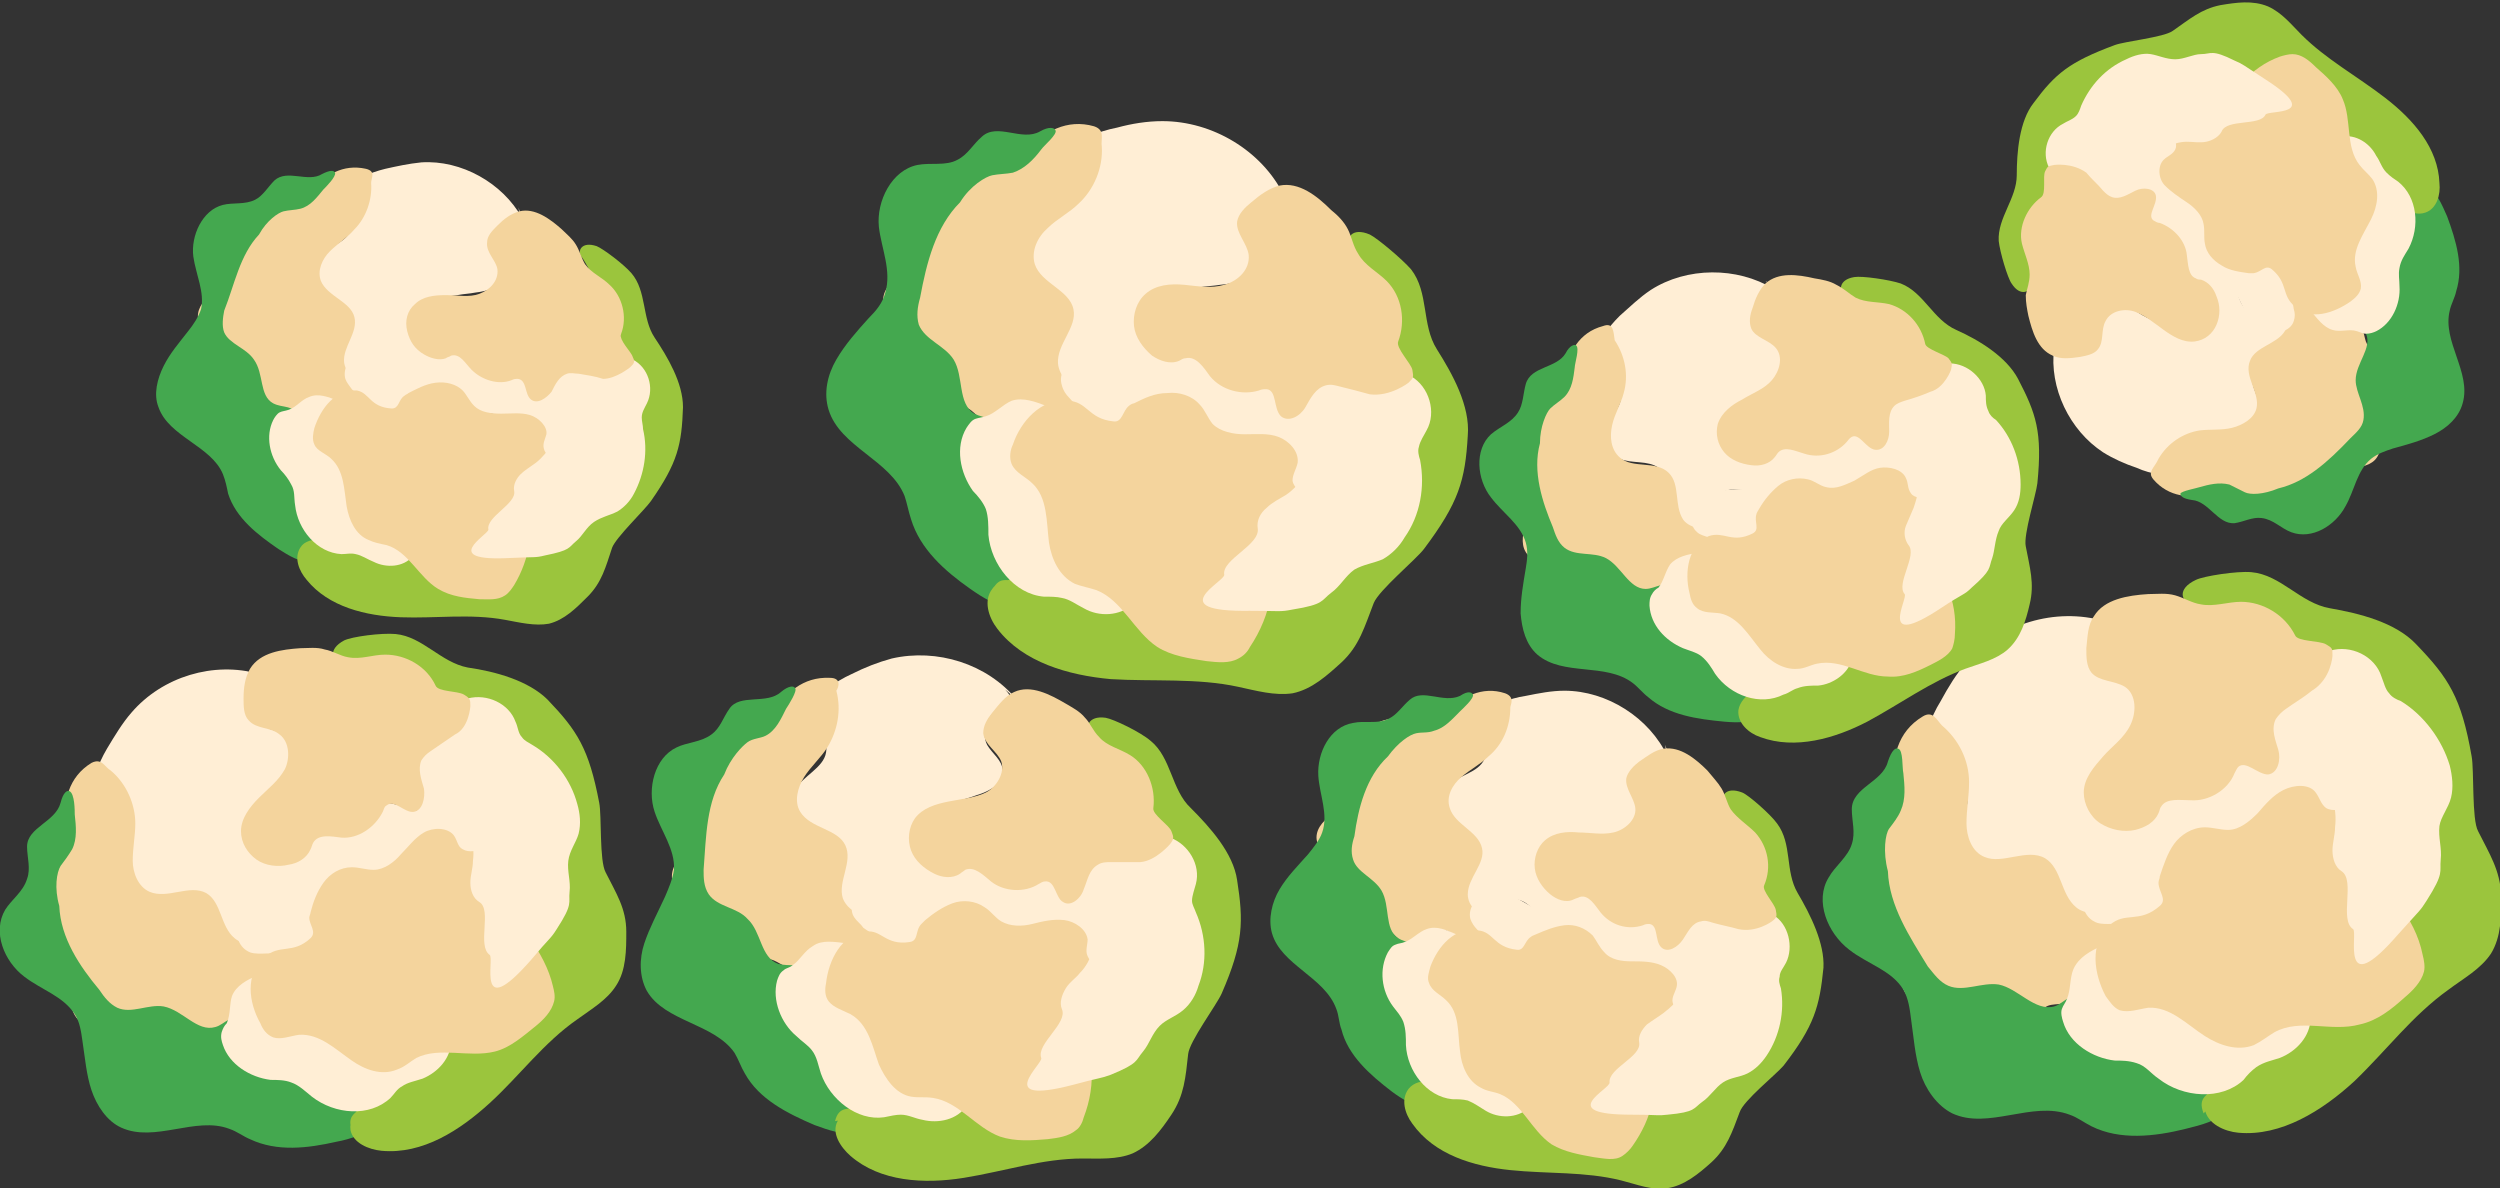 <?xml version="1.0" encoding="utf-8"?>
<!-- Generator: Adobe Illustrator 19.2.0, SVG Export Plug-In . SVG Version: 6.00 Build 0)  -->
<svg version="1.1" id="Layer_1" xmlns="http://www.w3.org/2000/svg" xmlns:xlink="http://www.w3.org/1999/xlink" x="0px" y="0px"
	 viewBox="0 0 194 92.2" style="enable-background:new 0 0 194 92.2;" xml:space="preserve">
<rect x="0" y="0" width="194" height="92.2" fill="#333333" stroke="none"/>
<style type="text/css">
	.st0{fill:#FFEED5;}
	.st1{fill:#F4D49D;}
	.st2{fill:#44A84F;}
	.st3{fill:#9BC53D;}
</style>
<g id="XMLID_500_">
	<g id="XMLID_509_">
		<path class="st0" d="M163.3,48.2c-3.8-1.1-8.1,0.2-10.7,3.2c-0.8,0.9-1.4,1.9-2,3c-0.8,1.3-1.5,3-0.7,4.3c0.7,1,2.1,1.3,2.6,2.4
			c0.6,1.3-0.5,2.7-0.3,4.1c0.1,0.9,0.9,1.7,1.8,1.8c1.2,0.2,2.5-0.6,3.6-0.1c1.7,0.7,1.3,3.7,3,4.5c0.7,0.3,1.6,0.1,2.2-0.4
			c0.6-0.5,0.8-1.4,0.8-2.1c0-0.3-0.1-0.6,0-0.9c0.1-0.8,1-1.1,1.8-1.2c0.8-0.1,1.7-0.1,2.2-0.7c0.6-0.7,0.4-1.9-0.5-2.3
			c-0.9-0.4-1.9,0.1-2.8-0.1c-1.1-0.3-1.6-1.6-1.4-2.7c0.2-1.1,0.8-2,1.5-2.9c0.3-0.5,0.7-0.9,1-1.4c0.7-0.9,1.3-2.1,0.6-3
			c-0.5-0.7-1.5-0.7-2.3-1.1c-1.1-0.6-1.5-2.3-0.8-3.3c0.2-0.2,0.4-0.4,0.5-0.7c0.1-0.3-0.9-0.6-1.1-0.6"/>
	</g>
	<g id="XMLID_508_">
		<path class="st1" d="M149.2,55.6c-2,1.2-2.4,3.3-2.2,5.2c0,0.4,0.1,0.8,0.1,1.2c-0.2,1.2-1.6,1.7-2.4,2.5c-1.4,1.3-1.4,3.7-0.1,5
			c0.9,0.9,2.3,1.4,2.8,2.6c0.4,0.9,0.2,1.9,0.1,2.9c-0.1,1,0.1,2.1,0.9,2.6c1.5,0.8,3.5-1.3,5-0.5c0.9,0.5,1.1,1.8,2,2.3
			c0.6,0.4,1.4,0.3,2.1,0.2c0.2,0,0.3,0,0.5-0.1c0.3-0.2,0.3-0.7,0.5-1.1c0.4-0.7,1.5-0.3,2.2-0.7c1.2-0.6,0.6-2.7,1.6-3.5
			c0.2-0.2,0.5-0.3,0.8-0.4c0.7-0.2,1.3-0.3,2-0.5c0.6-0.3,1.2-0.8,1.3-1.4c0.1-0.7-0.2-1.3-0.5-1.9c-0.1-0.2-0.3-0.5-0.6-0.6
			c-0.6-0.2-1,0.5-1.5,0.9c-0.7,0.7-2,0.7-2.7,0.1c-1.2-1-1.1-3-2.4-3.8c-1.4-0.8-3.3,0.5-4.7-0.1c-1-0.4-1.4-1.6-1.4-2.6
			c0-1.1,0.2-2.1,0.2-3.2c0-1.7-0.8-3.3-2.1-4.4C150.3,55.9,150,55.1,149.2,55.6z"/>
	</g>
	<g id="XMLID_507_">
		<path class="st0" d="M177.5,59.6c-1-0.2-1.9-0.3-2.9-0.5c-0.3-0.1-0.7-0.1-1,0c-0.3,0.1-0.6,0.4-0.8,0.6c-0.8,0.6-1.8,0.9-2.8,1.2
			c-1,0.3-2,0.6-2.8,1.3c-0.8,0.7-1.2,1.8-0.7,2.8c0.1,0.3,0.4,0.6,0.2,0.9c-0.1,0.2-0.3,0.3-0.5,0.4c-0.9,0.3-1.8,0.5-2.6,0.9
			c-0.8,0.4-1.6,1-1.9,1.9c-0.3,0.9,0,2,0.8,2.4c0.3,0.2,0.8,0.2,1.1,0.2c0.9,0,1.9-0.1,2.8-0.3c0.6-0.1,1.3-0.4,1.7-1
			c0.3-0.6,0.1-1.2,0.2-1.9c0.1-1.1,0.9-2.1,1.9-2.4c1.1-0.3,2.3,0,3.3-0.6c0.5-0.3,0.8-0.9,1.2-1.3c0.4-0.5,1-0.9,1.6-0.8
			c0.5,0.1,0.8,0.5,1.3,0.9c1.3,1,3.5,0.5,4.2-1c0.7-1.5-0.3-3.6-1.9-3.9c-1.2-0.3-2.6,0.3-3.8-0.1"/>
	</g>
	<g id="XMLID_506_">
		<path class="st2" d="M146.5,67.6c-0.4-1.5-0.2-2.9,0.1-3.3s0.7-0.9,0.9-1.4c0.4-0.9,0.3-1.9,0.2-2.9c-0.1-0.4,0-1.8-0.4-1.9
			c-0.2-0.1-0.5,0.1-0.8,1c-0.4,1.6-2.8,2-2.8,3.7c0,0.9,0.3,1.8,0,2.7c-0.3,1-1.3,1.7-1.8,2.6c-1.1,1.8-0.1,4.3,1.6,5.6
			c1.4,1.1,3.3,1.6,4.2,3.1c0.4,0.7,0.5,1.5,0.6,2.3c0.2,1.4,0.3,2.8,0.7,4.1c0.4,1.3,1.3,2.6,2.5,3.2c2.8,1.3,6.2-1,9.1,0.1
			c0.6,0.2,1.1,0.6,1.7,0.9c2.2,1.1,4.9,0.8,7.3,0.2c1.2-0.3,2.5-0.6,3.3-1.5c0.9-0.9,1.1-2.5,0.1-3.3c-0.4-0.3-0.9-0.5-1.5-0.6
			c-2-0.4-3.9-0.9-5.9-1.3c-1.2-0.3-2.6-0.7-3-1.9c-0.2-0.6-0.1-1.4-0.7-1.7c-0.4-0.3-0.9-0.1-1.3,0.1s-0.8,0.6-1.2,0.7
			c-1.5,0.4-2.8-1.4-4.3-1.7c-1.3-0.2-2.7,0.6-3.9,0.1c-0.7-0.3-1.1-0.9-1.6-1.5C148.2,72.7,146.6,70.3,146.5,67.6"/>
	</g>
	<g id="XMLID_505_">
		<path class="st3" d="M171,86.4c-0.5-1.3,0.3-1.4,1.3-2.3s2.3-1.4,3.5-2.1c1.4-0.8,2.6-2,3.3-3.4c0.2-0.5,0.4-1,0.8-1.4
			c0.7-1,1.9-1.5,2.7-2.4c1.5-1.7,1.3-4.3,2.8-6c0.7-0.8,1.6-1.2,2.3-2c1.2-1.3,1.5-3.2,1.2-5c-0.3-1.7-1.2-3.3-2.1-4.9
			c-0.4-0.6-0.7-1.3-1.1-1.9c-0.4-0.7-0.7-1.3-1.2-1.9c-1.2-1.4-2.3-2.5-4.1-2.6c-1.9-0.2-2.3-1.3-3.9-1.8c-0.7-0.2-5.9-1.8-6.5-1.9
			c-0.7-0.1-1.1-1.1,0.4-1.8c0.6-0.3,3.2-0.7,4.3-0.6c2.3,0.2,3.8,2.4,6.1,2.8c2.3,0.4,5.1,1.1,6.7,2.8c2.5,2.6,3.5,4.1,4.3,8.7
			c0.2,1.1,0,4.9,0.5,5.8c0.9,1.8,1.7,3,1.8,5c0,1.6,0,3.2-0.8,4.5c-0.8,1.2-2.1,1.9-3.3,2.8c-2.8,2-4.8,4.7-7.3,7.1
			c-2.5,2.3-5.7,4.3-9,4c-1.1-0.1-2.4-0.7-2.6-1.8c-0.1-0.7,0.3-1.5,0.9-2c0.6-0.5,1.3-0.7,2-1"/>
	</g>
	<g id="XMLID_504_">
		<path class="st0" d="M177.5,73.6c0.5,1.3,0.9,2.5,1.4,3.8c0.2,0.5,0.4,1,0.4,1.6c0,1.4-1.1,2.6-2.4,3.1c-0.6,0.2-1.2,0.3-1.8,0.7
			c-0.4,0.3-0.7,0.6-1,1c-1.7,1.6-4.7,1.4-6.6-0.1c-0.6-0.4-1-1-1.7-1.2c-0.6-0.2-1.2-0.2-1.7-0.2c-1.7-0.2-3.5-1.3-4-3
			c-0.1-0.3-0.2-0.7-0.1-1c0.1-0.3,0.3-0.5,0.4-0.8c0.3-0.7,0.2-1.6,0.5-2.3c0.4-0.9,1.3-1.4,2.2-1.8c1.4-0.6,2.9-1.3,4.4-0.8
			c1.4,0.4,2.4,1.9,3.9,2.1c1.3,0.3,2.6-0.5,3.9-1c0.8-0.3,2-0.4,2.5,0.4"/>
	</g>
	<g id="XMLID_503_">
		<path class="st1" d="M167.6,70.3c0.6-0.5-0.1-1.1-0.1-1.8c0-0.2,0.1-0.3,0.1-0.5c0.3-0.9,0.6-1.8,1.1-2.5s1.4-1.3,2.4-1.3
			c0.6,0,1.2,0.2,1.8,0.2c0.9,0,1.7-0.7,2.3-1.3c0.6-0.7,1.2-1.4,2-1.8s2-0.5,2.5,0.2c0.3,0.4,0.4,0.9,0.8,1.2
			c0.5,0.3,1.2,0.1,1.8,0c1.2-0.2,2.5,0.4,3.2,1.4c0.7,1,0.8,2.3,0.3,3.4c-0.2,0.4-0.4,0.8-0.4,1.2c0,0.5,0.4,1,0.7,1.4
			c0.9,1.2,1.6,2.5,1.9,4c0.1,0.4,0.2,0.9,0.1,1.3c-0.2,0.8-0.9,1.5-1.5,2c-1,0.9-2.1,1.8-3.5,2.1c-2.2,0.6-4.6-0.5-6.6,0.6
			c-0.5,0.3-1,0.7-1.6,1c-1.3,0.5-2.7,0-3.8-0.7c-1.4-0.9-2.7-2.3-4.4-2.2c-0.7,0.1-1.5,0.4-2.2,0.2c-0.5-0.2-0.8-0.7-1.1-1.1
			c-0.9-1.7-1.3-4.1,0.3-5.5C164.9,70.7,166,71.7,167.6,70.3z"/>
	</g>
	<g id="XMLID_502_">
		<path class="st0" d="M176.1,59.9c0.5-0.3,0.5-1.1,0.3-1.7c-0.2-0.6-0.6-1.2-0.5-1.8c0.1-0.3,0.3-0.6,0.5-0.9
			c0.8-1,1.8-1.8,2.9-2.4c0.7-0.3,1.5-1,1.2-1.6c-0.1-0.1-0.2-0.3-0.3-0.4c-0.1-0.3,0.3-0.5,0.6-0.6c1.6-0.5,3.5,0.4,4,2
			c0.2,0.5,0.3,1,0.6,1.3c0.2,0.3,0.6,0.5,0.9,0.6c1.8,1.1,3.2,3,3.8,5c0.2,0.8,0.3,1.7,0.1,2.5c-0.2,0.8-0.8,1.5-0.9,2.2
			c-0.1,0.9,0.2,1.7,0.1,2.6c-0.1,1,0.3,1-1.1,3.2c-0.5,0.8-0.5,0.7-2.2,2.6c-4.6,5.3-3.1-0.1-3.5-0.4c-1.1-0.7,0.2-3.8-0.9-4.5
			c-0.5-0.3-0.7-1-0.7-1.6c0-0.6,0.2-1.2,0.2-1.8c0.1-0.8,0-1.5-0.2-2.3c-0.1-0.4-0.3-0.9-0.7-1c-0.4-0.2-0.9-0.1-1.4,0
			c-0.8,0.1-1.7-0.1-2.4-0.6c0-0.2,0-0.4,0-0.5"/>
	</g>
	<g id="XMLID_501_">
		<path class="st1" d="M181,50.9c0-0.6,0-0.6-0.5-0.9c-0.5-0.3-2.2-0.2-2.4-0.7c-0.8-1.6-2.5-2.6-4.2-2.6c-1,0-2.1,0.4-3.1,0.2
			c-0.7-0.1-1.3-0.5-2-0.7c-0.7-0.2-1.4-0.1-2.1-0.1c-1.6,0.1-3.4,0.4-4.2,1.7c-0.5,0.7-0.5,1.6-0.6,2.5c0,0.7,0,1.4,0.4,1.9
			c0.6,0.7,1.8,0.6,2.6,1.1c0.9,0.6,0.9,2,0.4,3c-0.5,1-1.4,1.6-2.1,2.4s-1.5,1.7-1.5,2.8c0,0.9,0.5,1.9,1.3,2.4
			c0.8,0.5,1.8,0.7,2.7,0.5c0.8-0.2,1.5-0.6,1.8-1.3c0.1-0.2,0.1-0.4,0.2-0.5c0.4-0.7,1.5-0.5,2.3-0.5c1.4,0.1,2.9-0.8,3.4-2.1
			c0.1-0.2,0.2-0.4,0.3-0.5c0.6-0.5,1.5,0.6,2.3,0.6c0.8-0.1,1-1.2,0.8-1.9s-0.6-1.6-0.2-2.4c0.2-0.3,0.5-0.6,0.8-0.8
			c0.7-0.5,1.4-0.9,2-1.4C180.9,52.7,181,50.9,181,50.9"/>
	</g>
</g>
<g id="XMLID_490_">
	<g id="XMLID_499_">
		<path class="st0" d="M20.1,52.3c-3.5-1-7.5,0.2-9.9,3c-0.7,0.8-1.3,1.8-1.9,2.8c-0.7,1.2-1.4,2.8-0.6,4c0.6,0.9,2,1.2,2.4,2.3
			c0.5,1.2-0.5,2.5-0.3,3.8c0.1,0.9,0.9,1.6,1.7,1.7c1.1,0.2,2.3-0.6,3.3-0.1c1.6,0.7,1.2,3.4,2.8,4.2c0.6,0.3,1.5,0.1,2-0.4
			s0.8-1.3,0.7-2c0-0.3-0.1-0.5,0-0.8c0.1-0.7,1-1.1,1.7-1.2s1.5-0.1,2-0.7c0.6-0.6,0.4-1.8-0.4-2.1c-0.8-0.4-1.8,0.1-2.6-0.1
			c-1-0.3-1.5-1.5-1.3-2.5c0.2-1,0.8-1.9,1.4-2.7c0.3-0.4,0.6-0.9,1-1.3c0.6-0.8,1.2-2,0.6-2.8c-0.5-0.6-1.4-0.6-2.1-1
			c-1.1-0.6-1.4-2.1-0.7-3.1c0.2-0.2,0.4-0.4,0.4-0.6s-0.8-0.5-1.1-0.6"/>
	</g>
	<g id="XMLID_498_">
		<path class="st1" d="M7.1,59.2c-1.8,1.1-2.2,3-2,4.8c0,0.4,0.1,0.8,0.1,1.1c-0.2,1.1-1.5,1.6-2.3,2.3c-1.3,1.2-1.3,3.4-0.1,4.6
			c0.8,0.9,2.1,1.3,2.6,2.4c0.4,0.8,0.2,1.8,0.1,2.6c-0.1,0.9,0.1,1.9,0.9,2.4c1.4,0.8,3.2-1.2,4.7-0.5c0.9,0.4,1,1.7,1.9,2.2
			c0.6,0.3,1.3,0.3,1.9,0.2c0.2,0,0.3,0,0.4-0.1c0.3-0.2,0.3-0.7,0.5-1c0.4-0.6,1.4-0.3,2-0.6c1.1-0.6,0.5-2.5,1.5-3.3
			c0.2-0.2,0.5-0.3,0.7-0.3c0.6-0.2,1.2-0.2,1.8-0.5c0.6-0.2,1.1-0.7,1.2-1.3c0.1-0.6-0.2-1.2-0.5-1.7c-0.1-0.2-0.3-0.5-0.5-0.6
			c-0.5-0.2-0.9,0.5-1.3,0.8c-0.7,0.6-1.8,0.7-2.5,0.1c-1.1-0.9-1-2.8-2.2-3.5c-1.3-0.7-3,0.5-4.4-0.1c-0.9-0.4-1.3-1.5-1.3-2.4
			c0-1,0.2-2,0.2-2.9c0-1.5-0.7-3.1-1.9-4.1C8.1,59.5,7.9,58.8,7.1,59.2z"/>
	</g>
	<g id="XMLID_497_">
		<path class="st0" d="M33.3,62.9c-0.9-0.2-1.8-0.3-2.7-0.5c-0.3-0.1-0.6-0.1-0.9,0c-0.3,0.1-0.5,0.3-0.8,0.5
			c-0.7,0.6-1.7,0.9-2.6,1.1c-0.9,0.3-1.8,0.6-2.6,1.2s-1.1,1.7-0.7,2.6c0.1,0.3,0.4,0.6,0.2,0.8c-0.1,0.2-0.3,0.3-0.5,0.3
			c-0.8,0.3-1.6,0.5-2.4,0.9s-1.5,0.9-1.8,1.8s0,1.8,0.7,2.2c0.3,0.2,0.7,0.2,1.1,0.2c0.9,0,1.7-0.1,2.6-0.2
			c0.6-0.1,1.2-0.3,1.5-0.9c0.3-0.5,0.1-1.2,0.1-1.7c0.1-1,0.8-2,1.8-2.2c1-0.3,2.2,0,3-0.5c0.5-0.3,0.8-0.8,1.1-1.2
			c0.4-0.4,0.9-0.8,1.5-0.7c0.5,0.1,0.8,0.5,1.2,0.8c1.2,0.9,3.3,0.4,3.9-0.9c0.7-1.4-0.3-3.3-1.8-3.6c-1.2-0.3-2.4,0.3-3.5-0.1"/>
	</g>
	<g id="XMLID_496_">
		<path class="st2" d="M4.6,70.3c-0.4-1.4-0.2-2.6,0.1-3.1c0.3-0.4,0.6-0.8,0.9-1.3c0.4-0.8,0.3-1.8,0.2-2.7c0-0.3,0-1.6-0.4-1.8
			c-0.2-0.1-0.5,0.1-0.7,0.9c-0.4,1.5-2.6,1.9-2.6,3.4c0,0.8,0.3,1.7,0,2.5c-0.3,1-1.2,1.6-1.7,2.4c-1,1.7-0.1,4,1.5,5.2
			c1.3,1,3,1.5,3.9,2.9c0.4,0.6,0.5,1.4,0.6,2.1c0.2,1.3,0.3,2.6,0.7,3.8s1.2,2.4,2.3,2.9c2.6,1.2,5.8-0.9,8.4,0.1
			c0.6,0.2,1.1,0.6,1.6,0.8c2.1,1,4.5,0.7,6.7,0.2c1.1-0.2,2.3-0.6,3.1-1.4s1-2.3,0.1-3.1c-0.4-0.3-0.9-0.4-1.4-0.5
			c-1.8-0.4-3.6-0.8-5.5-1.2c-1.1-0.3-2.4-0.7-2.8-1.8c-0.2-0.6-0.1-1.3-0.6-1.6c-0.4-0.2-0.9-0.1-1.2,0.1c-0.4,0.2-0.7,0.5-1.1,0.6
			c-1.4,0.4-2.5-1.3-4-1.6c-1.2-0.2-2.5,0.6-3.6,0.1c-0.6-0.3-1-0.8-1.4-1.4C6.2,75,4.7,72.8,4.6,70.3"/>
	</g>
	<g id="XMLID_495_">
		<path class="st3" d="M27.3,87.7c-0.4-1.2,0.3-1.3,1.2-2.1c1-0.8,2.2-1.3,3.2-1.9c1.3-0.8,2.4-1.8,3.1-3.1c0.2-0.4,0.4-0.9,0.7-1.3
			c0.7-0.9,1.8-1.4,2.5-2.2c1.3-1.5,1.2-4,2.6-5.5c0.6-0.7,1.5-1.1,2.1-1.8c1.1-1.2,1.4-3,1.1-4.6c-0.3-1.6-1.1-3.1-1.9-4.5
			c-0.3-0.6-0.7-1.2-1-1.8c-0.3-0.6-0.7-1.2-1.1-1.7c-1.1-1.3-2.1-2.3-3.8-2.4c-1.7-0.2-2.1-1.2-3.6-1.6c-0.6-0.2-5.4-1.7-6-1.8
			c-0.6-0.1-1-1,0.3-1.7c0.6-0.3,2.9-0.6,4-0.5c2.1,0.2,3.5,2.2,5.6,2.6c2.1,0.3,4.7,1,6.2,2.5c2.3,2.4,3.2,3.8,4,8
			c0.2,1,0,4.5,0.5,5.4c0.8,1.6,1.6,2.8,1.6,4.6c0,1.4,0,3-0.8,4.2c-0.7,1.1-1.9,1.8-3,2.6c-2.6,1.8-4.5,4.4-6.8,6.5
			c-2.3,2.1-5.2,4-8.4,3.7c-1-0.1-2.2-0.6-2.4-1.6c-0.1-0.7,0.3-1.4,0.8-1.8c0.5-0.4,1.2-0.7,1.9-0.9"/>
	</g>
	<g id="XMLID_494_">
		<path class="st0" d="M33.3,75.8c0.4,1.2,0.8,2.3,1.3,3.5c0.2,0.5,0.3,1,0.4,1.5c0,1.3-1,2.4-2.2,2.9c-0.6,0.2-1.2,0.3-1.6,0.6
			c-0.4,0.2-0.6,0.6-0.9,0.9c-1.6,1.5-4.3,1.3-6.1-0.1c-0.5-0.4-1-0.9-1.6-1.1c-0.5-0.2-1.1-0.2-1.6-0.2c-1.6-0.2-3.2-1.2-3.7-2.7
			c-0.1-0.3-0.2-0.6-0.1-1c0.1-0.3,0.2-0.5,0.4-0.7c0.3-0.7,0.2-1.5,0.4-2.1c0.3-0.8,1.2-1.3,2-1.6c1.3-0.6,2.7-1.2,4-0.7
			c1.3,0.4,2.2,1.7,3.6,2c1.2,0.2,2.4-0.4,3.6-0.9c0.8-0.3,1.9-0.4,2.3,0.3"/>
	</g>
	<g id="XMLID_493_">
		<path class="st1" d="M24.1,72.8c0.5-0.5-0.1-1-0.1-1.6c0-0.1,0.1-0.3,0.1-0.4c0.2-0.8,0.5-1.6,1-2.3c0.5-0.7,1.3-1.2,2.2-1.2
			c0.6,0,1.1,0.2,1.7,0.2c0.8,0,1.6-0.6,2.1-1.2c0.6-0.6,1.1-1.3,1.8-1.7c0.7-0.4,1.8-0.4,2.3,0.2c0.3,0.4,0.3,0.9,0.7,1.1
			c0.5,0.3,1.1,0.1,1.6,0c1.1-0.2,2.3,0.4,3,1.3c0.6,0.9,0.7,2.1,0.3,3.2c-0.2,0.4-0.4,0.7-0.4,1.1c0,0.5,0.4,0.9,0.7,1.3
			c0.8,1.1,1.5,2.4,1.8,3.7c0.1,0.4,0.2,0.8,0.1,1.2c-0.2,0.8-0.8,1.4-1.4,1.9c-1,0.8-2,1.7-3.2,2c-2,0.5-4.3-0.4-6.1,0.5
			c-0.5,0.3-0.9,0.7-1.5,0.9c-1.2,0.5-2.5,0-3.5-0.7c-1.3-0.9-2.5-2.1-4.1-2c-0.7,0.1-1.4,0.4-2,0.2c-0.5-0.2-0.8-0.6-1-1.1
			c-0.9-1.6-1.2-3.8,0.3-5.1C21.7,73.2,22.7,74.1,24.1,72.8z"/>
	</g>
	<g id="XMLID_492_">
		<path class="st0" d="M32,63.1c0.5-0.3,0.5-1,0.3-1.6c-0.2-0.5-0.5-1.1-0.5-1.7c0.1-0.3,0.2-0.6,0.4-0.9c0.7-0.9,1.6-1.7,2.7-2.2
			c0.6-0.3,1.4-0.9,1.1-1.5c-0.1-0.1-0.2-0.2-0.2-0.4c-0.1-0.3,0.3-0.5,0.5-0.6c1.5-0.4,3.2,0.4,3.7,1.8c0.2,0.4,0.2,0.9,0.5,1.2
			c0.2,0.3,0.5,0.4,0.8,0.6c1.7,1,3,2.7,3.5,4.6c0.2,0.7,0.3,1.5,0.1,2.3c-0.2,0.7-0.7,1.3-0.8,2.1c-0.1,0.8,0.2,1.6,0.1,2.4
			c-0.1,0.9,0.3,0.9-1,2.9c-0.5,0.8-0.5,0.6-2,2.4c-4.3,4.9-2.8-0.1-3.2-0.4c-1-0.7,0.2-3.5-0.8-4.1c-0.5-0.3-0.7-0.9-0.7-1.5
			c0-0.6,0.2-1.1,0.2-1.7c0.1-0.7,0-1.4-0.2-2.1c-0.1-0.4-0.3-0.8-0.7-1c-0.4-0.2-0.9-0.1-1.3,0c-0.8,0.1-1.6-0.1-2.2-0.5
			c0-0.2,0-0.3,0-0.5"/>
	</g>
	<g id="XMLID_491_">
		<path class="st1" d="M36.5,54.8c0-0.5,0-0.6-0.5-0.9c-0.5-0.3-2-0.2-2.2-0.7c-0.7-1.5-2.3-2.4-3.9-2.4c-1,0-1.9,0.4-2.9,0.2
			c-0.6-0.1-1.2-0.5-1.8-0.6c-0.6-0.2-1.3-0.1-1.9-0.1c-1.4,0.1-3.1,0.3-3.9,1.6c-0.4,0.7-0.5,1.5-0.5,2.3c0,0.6,0,1.3,0.4,1.7
			c0.6,0.7,1.7,0.5,2.4,1.1c0.8,0.6,0.8,1.9,0.4,2.7c-0.5,0.9-1.3,1.5-2,2.2c-0.7,0.7-1.4,1.6-1.4,2.6c0,0.9,0.5,1.7,1.2,2.2
			c0.7,0.5,1.7,0.6,2.5,0.4c0.7-0.1,1.4-0.5,1.7-1.2c0.1-0.2,0.1-0.3,0.2-0.5c0.4-0.7,1.4-0.5,2.2-0.4c1.3,0.1,2.6-0.8,3.2-2
			c0.1-0.2,0.1-0.4,0.3-0.5c0.6-0.5,1.4,0.6,2.1,0.5c0.7-0.1,0.9-1.1,0.8-1.8c-0.2-0.7-0.5-1.5-0.2-2.2c0.2-0.3,0.4-0.5,0.7-0.7
			c0.6-0.4,1.3-0.9,1.9-1.3C36.4,56.5,36.5,54.8,36.5,54.8"/>
	</g>
</g>
<g id="XMLID_480_">
	<g id="XMLID_489_">
		<path class="st0" d="M137.6,22.4c-2.8-1.7-6.7-1.7-9.5,0.1c-0.9,0.6-1.6,1.3-2.4,2c-0.9,0.9-1.9,2.1-1.5,3.3
			c0.3,1,1.4,1.6,1.6,2.6c0.2,1.2-1.1,2.1-1.2,3.3c-0.1,0.8,0.4,1.6,1.1,1.9c0.9,0.4,2.2,0.1,3,0.7c1.2,1,0.2,3.3,1.4,4.4
			c0.5,0.4,1.3,0.5,1.9,0.2c0.6-0.3,1-0.9,1.1-1.6c0-0.2,0.1-0.5,0.2-0.7c0.3-0.6,1.1-0.7,1.8-0.6c0.7,0.1,1.4,0.3,2-0.1
			c0.7-0.4,0.8-1.5,0.2-2c-0.6-0.5-1.6-0.3-2.3-0.8c-0.8-0.5-0.9-1.6-0.5-2.5c0.4-0.8,1.1-1.4,1.9-2c0.4-0.3,0.8-0.6,1.2-0.9
			c0.7-0.6,1.6-1.4,1.2-2.3c-0.3-0.7-1.1-0.9-1.6-1.4c-0.8-0.8-0.7-2.2,0.1-2.9c0.2-0.1,0.4-0.3,0.5-0.5c0.1-0.2-0.6-0.7-0.8-0.8"/>
	</g>
	<g id="XMLID_488_">
		<path class="st1" d="M124.4,25.3c-1.9,0.5-2.7,2.1-3,3.8c-0.1,0.3-0.1,0.7-0.2,1c-0.4,0.9-1.7,1-2.6,1.5c-1.4,0.7-2,2.7-1.3,4.1
			c0.5,1,1.6,1.7,1.7,2.8c0.1,0.8-0.3,1.6-0.6,2.3s-0.4,1.7,0.2,2.3c1.1,1,3.1-0.3,4.2,0.8c0.6,0.6,0.5,1.7,1.1,2.4
			c0.4,0.4,1,0.6,1.6,0.7c0.1,0,0.3,0,0.4,0c0.3-0.1,0.4-0.5,0.7-0.8c0.5-0.4,1.3,0.1,1.9-0.1c1.1-0.2,1.1-2.1,2.2-2.5
			c0.2-0.1,0.5-0.1,0.7-0.1c0.6,0,1.2,0.1,1.7,0c0.6-0.1,1.2-0.3,1.4-0.8c0.3-0.5,0.1-1.1,0-1.7c-0.1-0.2-0.1-0.5-0.3-0.6
			c-0.4-0.3-0.9,0.2-1.4,0.4c-0.7,0.4-1.8,0.1-2.2-0.5c-0.7-1.1-0.2-2.7-1.1-3.6c-1-1-2.8-0.3-3.8-1.2c-0.7-0.6-0.8-1.6-0.6-2.5
			c0.2-0.9,0.7-1.7,0.9-2.5c0.4-1.4,0.1-2.9-0.7-4.1C125.2,25.7,125.2,25,124.4,25.3z"/>
	</g>
	<g id="XMLID_487_">
		<path class="st0" d="M146.5,35c-0.7-0.4-1.5-0.7-2.2-1.1c-0.2-0.1-0.5-0.2-0.8-0.2c-0.3,0-0.6,0.2-0.8,0.3
			c-0.8,0.3-1.7,0.3-2.6,0.4c-0.9,0-1.8,0-2.5,0.4s-1.4,1.2-1.2,2.1c0.1,0.3,0.2,0.6,0,0.8c-0.1,0.1-0.3,0.2-0.5,0.2
			c-0.8,0.1-1.6,0-2.3,0.2c-0.8,0.1-1.6,0.5-2,1.1c-0.5,0.6-0.5,1.6,0.1,2.1c0.2,0.2,0.6,0.3,0.9,0.4c0.8,0.2,1.5,0.4,2.3,0.4
			c0.6,0,1.2,0,1.6-0.4c0.4-0.4,0.4-1,0.6-1.5c0.3-0.9,1.2-1.5,2.1-1.5c0.9,0,1.9,0.6,2.8,0.3c0.5-0.1,0.9-0.5,1.3-0.8
			c0.4-0.3,1-0.5,1.5-0.3c0.4,0.2,0.6,0.6,0.8,1c0.8,1.1,2.8,1.2,3.7,0.1c0.9-1.1,0.6-3-0.7-3.6c-1-0.5-2.2-0.3-3.1-1"/>
	</g>
	<g id="XMLID_486_">
		<path class="st2" d="M119.5,34.4c0-1.3,0.5-2.4,0.8-2.7c0.3-0.3,0.8-0.6,1.1-0.9c0.6-0.6,0.7-1.5,0.8-2.3c0-0.3,0.4-1.5,0.1-1.7
			c-0.1-0.1-0.5,0-0.8,0.6c-0.7,1.2-2.7,1-3.1,2.4c-0.2,0.7-0.2,1.6-0.6,2.2c-0.5,0.8-1.4,1.1-2.1,1.7c-1.3,1.2-1.1,3.5,0,4.9
			c0.9,1.2,2.3,2.1,2.7,3.5c0.2,0.7,0.1,1.4,0,2c-0.2,1.2-0.4,2.3-0.4,3.5c0.1,1.2,0.4,2.4,1.3,3.2c2,1.7,5.3,0.6,7.4,2.2
			c0.4,0.3,0.8,0.8,1.2,1.1c1.6,1.4,3.8,1.7,5.9,1.9c1.1,0.1,2.2,0.1,3.1-0.5c0.9-0.5,1.4-1.8,0.8-2.7c-0.3-0.4-0.7-0.6-1.1-0.8
			c-1.5-0.8-3-1.6-4.5-2.5c-0.9-0.5-2-1.2-2-2.3c0-0.5,0.2-1.2-0.1-1.6c-0.3-0.3-0.7-0.3-1.1-0.2c-0.4,0.1-0.8,0.3-1.2,0.3
			c-1.3,0-1.9-1.8-3.1-2.4c-1-0.5-2.3-0.1-3.2-0.8c-0.5-0.4-0.7-1-0.9-1.6C119.7,39,118.9,36.6,119.5,34.4"/>
	</g>
	<g id="XMLID_485_">
		<path class="st3" d="M135.1,55.3c-0.1-1.2,0.6-1.1,1.6-1.6c1-0.5,2.2-0.6,3.3-0.9c1.3-0.4,2.6-1,3.5-2c0.3-0.3,0.6-0.7,0.9-1
			c0.8-0.6,1.9-0.8,2.8-1.3c1.6-1,2.1-3.2,3.6-4.2c0.7-0.5,1.6-0.6,2.3-1.1c1.3-0.8,2-2.3,2.1-3.8c0.1-1.5-0.2-3-0.6-4.4
			c-0.1-0.6-0.3-1.2-0.4-1.8c-0.1-0.6-0.3-1.2-0.6-1.8c-0.7-1.4-1.3-2.5-2.8-3.1c-1.5-0.6-1.6-1.6-2.7-2.3c-0.5-0.3-4.4-2.8-4.9-3.1
			c-0.5-0.2-0.6-1.2,0.7-1.4c0.6-0.1,2.7,0.2,3.6,0.5c1.8,0.7,2.5,2.8,4.3,3.6c1.8,0.8,3.9,2.1,4.8,3.8c1.4,2.7,1.9,4.1,1.5,8.1
			c-0.1,0.9-1.1,4-0.9,4.9c0.3,1.6,0.7,2.9,0.3,4.5c-0.3,1.3-0.7,2.6-1.7,3.5c-0.9,0.8-2.2,1.1-3.3,1.5c-2.7,1-5,2.7-7.6,4.1
			c-2.5,1.3-5.6,2.2-8.3,1.2c-0.9-0.3-1.8-1.1-1.7-2.1c0.1-0.6,0.6-1.2,1.2-1.4s1.2-0.3,1.9-0.3"/>
	</g>
	<g id="XMLID_484_">
		<path class="st0" d="M143.4,46.4c0.1,1.1,0.2,2.3,0.3,3.4c0,0.5,0.1,0.9,0,1.4c-0.3,1.1-1.5,1.9-2.6,2c-0.5,0-1.1,0-1.6,0.2
			c-0.4,0.1-0.7,0.4-1.1,0.5c-1.8,0.9-4.1,0.1-5.3-1.6c-0.3-0.5-0.6-1-1.1-1.4c-0.4-0.3-0.9-0.4-1.4-0.6c-1.4-0.6-2.5-1.8-2.6-3.3
			c0-0.3,0-0.6,0.2-0.9c0.1-0.2,0.3-0.4,0.5-0.5c0.4-0.5,0.5-1.2,0.9-1.8c0.5-0.6,1.4-0.8,2.2-0.9c1.3-0.2,2.7-0.4,3.7,0.3
			c1.1,0.7,1.5,2.1,2.7,2.6c1,0.5,2.2,0.2,3.4,0.1c0.8-0.1,1.7,0.1,1.9,0.9"/>
	</g>
	<g id="XMLID_483_">
		<path class="st1" d="M136,41.4c0.6-0.3,0.1-0.9,0.3-1.5c0-0.1,0.1-0.2,0.2-0.4c0.4-0.7,0.9-1.3,1.5-1.8c0.6-0.5,1.5-0.7,2.3-0.5
			c0.5,0.1,0.9,0.5,1.4,0.6c0.8,0.2,1.5-0.2,2.2-0.5c0.7-0.4,1.3-0.9,2-1s1.7,0.1,2,0.8c0.2,0.4,0.1,0.8,0.4,1.2
			c0.3,0.4,0.9,0.3,1.4,0.4c1.1,0.1,2,0.9,2.3,1.8c0.3,1,0.1,2.1-0.6,2.8c-0.2,0.3-0.5,0.5-0.6,0.9c-0.1,0.4,0.1,0.9,0.3,1.3
			c0.5,1.2,0.7,2.4,0.6,3.7c0,0.4-0.1,0.8-0.2,1.1c-0.3,0.6-1.1,1-1.7,1.3c-1,0.5-2.1,1-3.3,0.9c-1.9,0-3.6-1.4-5.5-1
			c-0.5,0.1-1,0.4-1.5,0.4c-1.1,0.1-2.2-0.6-2.9-1.5c-0.9-1.1-1.7-2.5-3.1-2.8c-0.6-0.1-1.3,0-1.8-0.4c-0.4-0.3-0.5-0.7-0.6-1.2
			c-0.4-1.6-0.1-3.7,1.5-4.4C133.8,41.2,134.4,42.2,136,41.4z"/>
	</g>
	<g id="XMLID_482_">
		<path class="st0" d="M145.4,34.9c0.5-0.1,0.7-0.8,0.6-1.3c-0.1-0.5-0.2-1.1,0-1.6c0.1-0.3,0.4-0.5,0.6-0.6
			c0.9-0.6,1.8-1.1,2.9-1.3c0.6-0.1,1.5-0.4,1.3-1.1c0-0.1-0.1-0.3-0.1-0.4c0-0.3,0.4-0.4,0.6-0.4c1.4,0,2.7,1.2,2.8,2.5
			c0,0.4,0,0.8,0.2,1.2c0.1,0.3,0.3,0.5,0.6,0.7c1.2,1.3,1.9,3.1,1.9,5c0,0.7-0.1,1.4-0.5,2c-0.4,0.6-1,1-1.2,1.6
			c-0.3,0.7-0.3,1.5-0.5,2.1c-0.3,0.8,0,0.9-1.6,2.3c-0.6,0.6-0.6,0.4-2.4,1.6c-5,3.3-2.5-0.8-2.8-1.1c-0.7-0.8,1-3,0.3-3.8
			c-0.3-0.4-0.4-1-0.2-1.5s0.4-0.9,0.6-1.4c0.2-0.6,0.4-1.2,0.3-1.9c0-0.4-0.1-0.8-0.4-1c-0.3-0.3-0.7-0.3-1.1-0.4
			c-0.7-0.1-1.3-0.5-1.8-1c0.1-0.1,0.1-0.3,0.2-0.4"/>
	</g>
	<g id="XMLID_481_">
		<path class="st1" d="M151.4,28.7c0.1-0.5,0.1-0.5-0.2-0.9c-0.3-0.3-1.7-0.7-1.8-1.1c-0.3-1.5-1.4-2.7-2.8-3.1
			c-0.9-0.2-1.8-0.1-2.6-0.5c-0.5-0.3-0.9-0.7-1.5-1c-0.5-0.3-1.1-0.4-1.7-0.5c-1.3-0.3-2.8-0.5-3.8,0.4c-0.5,0.5-0.8,1.2-1,1.9
			c-0.2,0.5-0.3,1.1-0.1,1.6c0.3,0.7,1.4,0.9,1.9,1.5c0.6,0.7,0.3,1.8-0.3,2.5s-1.5,1-2.3,1.5c-0.8,0.4-1.6,1-1.9,1.9
			c-0.2,0.8,0,1.6,0.5,2.2c0.5,0.6,1.3,0.9,2.1,1c0.7,0.1,1.4-0.1,1.8-0.6c0.1-0.1,0.2-0.3,0.3-0.4c0.5-0.5,1.3-0.1,2,0.1
			c1.2,0.4,2.5,0,3.3-0.9c0.1-0.1,0.2-0.3,0.4-0.4c0.6-0.3,1.1,0.9,1.8,1c0.7,0.1,1.1-0.7,1.1-1.4c0-0.7-0.1-1.5,0.4-2
			c0.2-0.2,0.5-0.3,0.8-0.4c0.7-0.2,1.3-0.4,2-0.7C150.9,30.1,151.4,28.7,151.4,28.7"/>
	</g>
</g>
<g id="XMLID_470_">
	<g id="XMLID_479_">
		<path class="st0" d="M159.4,27c-0.4,3.1,1.2,6.4,3.8,8.1c0.8,0.5,1.7,0.9,2.6,1.2c1.1,0.5,2.6,0.8,3.5,0c0.7-0.6,0.8-1.8,1.6-2.4
			c0.9-0.6,2.2,0.1,3.3-0.3c0.7-0.2,1.2-0.9,1.2-1.7c0-1-0.8-1.9-0.6-2.8c0.4-1.4,2.8-1.5,3.2-2.9c0.2-0.6-0.1-1.3-0.6-1.7
			c-0.5-0.4-1.2-0.5-1.8-0.3c-0.2,0.1-0.4,0.1-0.7,0.1c-0.6,0-1-0.7-1.2-1.3c-0.2-0.6-0.3-1.3-0.8-1.6c-0.6-0.4-1.6-0.1-1.8,0.6
			c-0.2,0.7,0.3,1.5,0.2,2.2c-0.1,0.9-1,1.4-1.9,1.4s-1.7-0.4-2.5-0.8c-0.4-0.2-0.8-0.4-1.2-0.7c-0.8-0.4-1.8-0.8-2.4-0.1
			c-0.5,0.5-0.3,1.3-0.6,1.9c-0.3,1-1.6,1.5-2.5,1c-0.2-0.1-0.4-0.2-0.6-0.3c-0.2,0-0.4,0.8-0.3,1"/>
	</g>
	<g id="XMLID_478_">
		<path class="st1" d="M167.1,37.2c1.2,1.4,2.9,1.5,4.4,1.1c0.3-0.1,0.6-0.2,1-0.2c1,0,1.5,1,2.3,1.6c1.2,0.9,3.1,0.7,4-0.5
			c0.6-0.8,0.8-2,1.7-2.5c0.6-0.4,1.5-0.4,2.2-0.4c0.8-0.1,1.6-0.3,1.9-1.1c0.5-1.3-1.5-2.6-1-3.9c0.3-0.8,1.3-1.1,1.6-1.9
			c0.2-0.5,0.1-1.1-0.1-1.7c0-0.1-0.1-0.3-0.2-0.4c-0.2-0.2-0.6-0.1-0.9-0.3c-0.6-0.3-0.4-1.1-0.8-1.6c-0.6-0.9-2.2-0.1-3-0.9
			c-0.2-0.2-0.3-0.4-0.4-0.6c-0.2-0.5-0.4-1-0.7-1.5c-0.3-0.5-0.7-0.9-1.3-0.9c-0.5,0-1,0.3-1.4,0.6c-0.2,0.1-0.4,0.3-0.4,0.5
			c-0.1,0.5,0.5,0.7,0.9,1c0.6,0.5,0.8,1.4,0.4,2.1c-0.6,1-2.3,1.2-2.7,2.3c-0.5,1.2,0.8,2.5,0.5,3.7c-0.2,0.8-1.1,1.3-1.9,1.5
			c-0.8,0.2-1.7,0.1-2.5,0.2c-1.3,0.2-2.5,1-3.2,2.2C167.2,36.3,166.6,36.6,167.1,37.2z"/>
	</g>
	<g id="XMLID_477_">
		<path class="st0" d="M166.7,14.5c0,0.8,0,1.6,0,2.4c0,0.3,0,0.5,0.1,0.8c0.1,0.2,0.4,0.4,0.6,0.6c0.6,0.5,1,1.3,1.3,2.1
			c0.3,0.7,0.7,1.5,1.4,2s1.6,0.7,2.3,0.2c0.2-0.2,0.4-0.4,0.7-0.3c0.2,0,0.3,0.2,0.3,0.3c0.4,0.6,0.6,1.3,1.1,1.9
			c0.4,0.6,1,1.2,1.7,1.3s1.6-0.2,1.8-0.9c0.1-0.3,0.1-0.6,0-0.9c-0.1-0.7-0.3-1.5-0.5-2.2c-0.2-0.5-0.5-1-1-1.2
			c-0.5-0.2-1,0.1-1.5,0.1c-0.9,0.1-1.8-0.4-2.1-1.2c-0.4-0.8-0.3-1.8-0.8-2.5c-0.3-0.4-0.8-0.6-1.2-0.8c-0.4-0.3-0.8-0.7-0.8-1.1
			c0-0.4,0.3-0.7,0.5-1.1c0.6-1.2-0.1-2.8-1.3-3.2c-1.3-0.4-2.8,0.7-2.8,2c-0.1,1,0.6,2,0.4,3"/>
	</g>
	<g id="XMLID_476_">
		<path class="st2" d="M176.8,37.9c-1.2,0.5-2.2,0.5-2.6,0.3c-0.4-0.2-0.8-0.4-1.2-0.6c-0.8-0.2-1.6,0-2.3,0.2
			c-0.3,0.1-1.4,0.3-1.5,0.5c0,0.2,0.2,0.4,0.9,0.5c1.3,0.1,2,1.9,3.3,1.8c0.7-0.1,1.4-0.5,2.1-0.4c0.9,0.1,1.5,0.8,2.3,1.1
			c1.6,0.6,3.4-0.5,4.2-2c0.7-1.2,0.9-2.8,2-3.7c0.5-0.4,1.1-0.6,1.7-0.8c1.1-0.3,2.2-0.6,3.2-1.1c1-0.5,1.9-1.3,2.2-2.4
			c0.7-2.4-1.6-4.8-1-7.2c0.1-0.5,0.4-1,0.5-1.5c0.6-1.9,0-3.9-0.7-5.8c-0.4-0.9-0.8-1.9-1.6-2.4c-0.8-0.6-2.1-0.5-2.6,0.3
			c-0.2,0.4-0.2,0.8-0.3,1.2c-0.1,1.6-0.2,3.2-0.3,4.8c-0.1,1-0.2,2.2-1.1,2.6c-0.5,0.2-1.1,0.3-1.3,0.7c-0.2,0.3,0,0.7,0.2,1
			c0.2,0.3,0.5,0.5,0.7,0.9c0.5,1.1-0.8,2.3-0.8,3.6c0,1,0.8,2,0.6,3.1c-0.1,0.6-0.6,1-1,1.4C180.6,35.9,178.9,37.4,176.8,37.9"/>
	</g>
	<g id="XMLID_475_">
		<path class="st3" d="M188.6,16.3c-0.9,0.5-1.2,0-2-0.8c-0.8-0.7-1.4-1.7-2.1-2.5c-0.8-1-1.9-1.8-3.1-2.2c-0.4-0.1-0.8-0.2-1.2-0.4
			c-0.9-0.4-1.4-1.3-2.2-1.8c-1.5-0.9-3.6-0.5-5-1.4c-0.7-0.4-1.2-1.1-1.8-1.6c-1.2-0.8-2.7-0.8-4.1-0.3c-1.3,0.5-2.5,1.4-3.6,2.2
			c-0.5,0.4-0.9,0.7-1.4,1.1c-0.5,0.4-0.9,0.7-1.3,1.2c-1,1.2-1.7,2.1-1.6,3.6s-0.8,2-0.9,3.3c-0.1,0.5-0.7,4.8-0.7,5.4
			c0,0.5-0.8,1-1.5-0.1c-0.3-0.4-0.9-2.4-1-3.3c-0.1-1.8,1.4-3.3,1.4-5.1c0-1.8,0.2-4.2,1.3-5.6c1.7-2.3,2.8-3.2,6.3-4.5
			c0.8-0.3,3.8-0.6,4.5-1.1c1.3-0.9,2.2-1.7,3.7-2c1.2-0.2,2.5-0.4,3.7,0.1c1.1,0.5,1.8,1.4,2.6,2.2c1.9,1.9,4.3,3.2,6.5,4.9
			s4.1,3.9,4.2,6.6c0.1,0.9-0.2,2-1.1,2.3c-0.6,0.2-1.2,0-1.7-0.4c-0.4-0.4-0.7-0.9-1-1.5"/>
	</g>
	<g id="XMLID_474_">
		<path class="st0" d="M177.7,12.7c0.9-0.5,1.9-1,2.8-1.6c0.4-0.2,0.8-0.4,1.2-0.5c1.1-0.2,2.2,0.5,2.7,1.5c0.3,0.4,0.4,0.9,0.8,1.3
			c0.3,0.3,0.6,0.5,0.9,0.7c1.5,1.2,1.7,3.5,0.8,5.2c-0.3,0.5-0.6,0.9-0.7,1.5c-0.1,0.5,0,0.9,0,1.4c0.1,1.4-0.6,2.9-1.8,3.5
			c-0.2,0.1-0.5,0.2-0.8,0.2c-0.2,0-0.4-0.1-0.7-0.2c-0.6-0.2-1.3,0.1-1.9-0.1c-0.7-0.2-1.2-0.9-1.7-1.5c-0.7-1-1.3-2.1-1.2-3.3
			c0.2-1.2,1.2-2.1,1.2-3.3c0-1.1-0.7-2-1.2-2.9c-0.4-0.6-0.6-1.5,0-2"/>
	</g>
	<g id="XMLID_473_">
		<path class="st1" d="M176.3,20.9c-0.5-0.4-0.8,0.2-1.4,0.3c-0.1,0-0.3,0-0.4,0c-0.7-0.1-1.5-0.2-2.1-0.6c-0.7-0.4-1.2-1-1.3-1.7
			c-0.1-0.5,0-1-0.1-1.5c-0.1-0.7-0.7-1.3-1.3-1.7c-0.6-0.4-1.2-0.8-1.7-1.3s-0.6-1.5-0.1-2c0.3-0.3,0.7-0.4,0.9-0.8
			c0.2-0.4-0.1-0.9-0.2-1.4c-0.3-0.9,0-2,0.7-2.7s1.7-0.9,2.7-0.6c0.3,0.1,0.6,0.2,1,0.2c0.4-0.1,0.7-0.4,1-0.7
			c0.8-0.9,1.8-1.6,2.9-2c0.3-0.1,0.7-0.2,1-0.2c0.7,0,1.3,0.5,1.8,1c0.8,0.7,1.7,1.5,2.1,2.5c0.7,1.6,0.2,3.7,1.3,5.1
			c0.3,0.4,0.7,0.7,1,1.1c0.6,0.9,0.4,2.1-0.1,3.1c-0.6,1.2-1.5,2.4-1.2,3.7c0.1,0.6,0.5,1.1,0.4,1.7c-0.1,0.4-0.4,0.7-0.8,1
			c-1.3,0.9-3.1,1.5-4.3,0.4C177,22.9,177.6,22,176.3,20.9z"/>
	</g>
	<g id="XMLID_472_">
		<path class="st0" d="M167.1,15.5c-0.3-0.4-0.9-0.3-1.4,0c-0.4,0.3-0.8,0.6-1.3,0.6c-0.3,0-0.5-0.1-0.8-0.3c-0.9-0.5-1.7-1.2-2.3-2
			c-0.4-0.5-1-1.1-1.4-0.7c-0.1,0.1-0.2,0.2-0.3,0.3c-0.2,0.1-0.5-0.2-0.6-0.4c-0.6-1.2-0.1-2.8,1.1-3.4c0.3-0.2,0.7-0.3,1-0.6
			c0.2-0.2,0.3-0.5,0.4-0.8c0.7-1.6,1.9-2.9,3.5-3.6c0.6-0.3,1.3-0.5,1.9-0.4c0.6,0.1,1.2,0.4,1.9,0.4c0.7,0,1.4-0.4,2-0.4
			c0.8,0,0.8-0.4,2.6,0.5c0.7,0.3,0.6,0.3,2.3,1.4c4.7,3,0.3,2.4,0.1,2.8c-0.4,0.9-3,0.3-3.4,1.3c-0.2,0.4-0.7,0.7-1.2,0.8
			s-1,0-1.5,0c-0.6,0-1.2,0.2-1.8,0.5c-0.3,0.2-0.6,0.4-0.7,0.7c-0.1,0.4,0.1,0.7,0.1,1.1c0.2,0.6,0.1,1.3-0.2,2c-0.1,0-0.3,0-0.4,0
			"/>
	</g>
	<g id="XMLID_471_">
		<path class="st1" d="M159.4,12.8c-0.5,0.1-0.5,0.1-0.7,0.5c-0.2,0.4,0.1,1.7-0.3,2c-1.1,0.8-1.8,2.3-1.5,3.6
			c0.2,0.8,0.6,1.6,0.6,2.4c0,0.6-0.2,1.1-0.3,1.6c0,0.6,0.1,1.1,0.2,1.6c0.3,1.2,0.7,2.6,1.9,3.1c0.6,0.3,1.4,0.2,2.1,0.1
			c0.5-0.1,1.1-0.2,1.4-0.6c0.5-0.6,0.2-1.5,0.6-2.2c0.4-0.8,1.5-1,2.3-0.7c0.8,0.3,1.5,0.9,2.2,1.4c0.7,0.5,1.5,1,2.4,0.9
			c0.8-0.1,1.4-0.6,1.7-1.3c0.3-0.7,0.3-1.5,0-2.2c-0.2-0.6-0.6-1.1-1.2-1.3c-0.1,0-0.3,0-0.4-0.1c-0.6-0.2-0.6-1.1-0.7-1.8
			c-0.1-1.1-1-2.1-2.1-2.5c-0.2,0-0.3-0.1-0.5-0.2c-0.5-0.4,0.3-1.2,0.2-1.9c-0.1-0.6-1-0.7-1.6-0.4c-0.6,0.3-1.2,0.7-1.8,0.5
			c-0.3-0.1-0.5-0.3-0.7-0.5c-0.4-0.5-0.9-0.9-1.3-1.4C160.8,12.6,159.4,12.8,159.4,12.8"/>
	</g>
</g>
<g id="XMLID_460_">
	<g id="XMLID_469_">
		<path class="st0" d="M40.5,16.9c-1.5-2.7-4.7-4.5-7.8-4.3c-1,0.1-1.9,0.3-2.8,0.5c-1.2,0.3-2.6,0.8-2.8,2c-0.2,0.9,0.4,2,0.1,2.8
			c-0.4,1-1.8,1.2-2.5,2.1c-0.4,0.6-0.4,1.5,0,2.1c0.6,0.8,1.7,1.1,2.1,2c0.5,1.4-1.4,2.8-0.9,4.3c0.2,0.6,0.8,1,1.4,1
			c0.6,0,1.2-0.3,1.6-0.8c0.1-0.2,0.3-0.4,0.5-0.5c0.5-0.4,1.2,0,1.7,0.3c0.5,0.4,1,0.9,1.6,0.9c0.7,0,1.3-0.9,1.1-1.6
			c-0.3-0.7-1.1-1-1.5-1.7c-0.4-0.8,0-1.8,0.7-2.3s1.6-0.7,2.5-0.8c0.5-0.1,0.9-0.1,1.4-0.2c0.9-0.1,1.9-0.4,2.1-1.3
			c0.1-0.7-0.5-1.2-0.7-1.9c-0.3-1,0.4-2.1,1.5-2.3c0.2,0,0.5,0,0.7-0.1c0.2-0.1-0.2-0.8-0.3-1"/>
	</g>
	<g id="XMLID_468_">
		<path class="st1" d="M28.4,13.1c-1.8-0.4-3.2,0.5-4.2,1.7c-0.2,0.3-0.4,0.5-0.7,0.7c-0.8,0.6-1.8,0.1-2.8,0
			c-1.5-0.1-2.9,1.3-2.9,2.7c0,1,0.5,2.1,0.1,3.1c-0.3,0.7-1,1.2-1.6,1.6c-0.6,0.5-1.1,1.2-0.9,2c0.4,1.3,2.7,1.2,3.1,2.6
			c0.2,0.8-0.4,1.6-0.2,2.5c0.1,0.5,0.6,0.9,1,1.3c0.1,0.1,0.2,0.2,0.4,0.2c0.3,0.1,0.6-0.3,0.9-0.3c0.6-0.1,1,0.7,1.6,0.8
			c1,0.3,1.9-1.2,2.9-1.1c0.2,0,0.5,0.1,0.7,0.3c0.5,0.3,0.9,0.6,1.4,0.8c0.5,0.2,1.1,0.3,1.6,0c0.4-0.3,0.6-0.8,0.8-1.4
			c0.1-0.2,0.1-0.5,0-0.7c-0.2-0.4-0.9-0.3-1.3-0.3c-0.8,0-1.5-0.7-1.6-1.5c-0.1-1.2,1.1-2.3,0.8-3.5c-0.3-1.2-2.1-1.6-2.6-2.8
			c-0.3-0.8,0.1-1.7,0.7-2.3s1.3-1,1.9-1.7c0.9-0.9,1.4-2.3,1.3-3.6C28.8,13.8,29.2,13.3,28.4,13.1z"/>
	</g>
	<g id="XMLID_467_">
		<path class="st0" d="M42,31.3c-0.4-0.6-0.9-1.3-1.3-1.9c-0.1-0.2-0.3-0.4-0.5-0.6c-0.2-0.1-0.5-0.1-0.8-0.2
			c-0.8-0.1-1.5-0.5-2.3-0.9c-0.7-0.4-1.5-0.8-2.3-0.8c-0.8,0-1.7,0.4-2,1.1c-0.1,0.2-0.1,0.6-0.4,0.7c-0.2,0.1-0.3,0-0.5-0.1
			c-0.7-0.3-1.3-0.7-2-1c-0.7-0.3-1.5-0.3-2.2,0s-1.1,1.1-0.9,1.8c0.1,0.3,0.3,0.5,0.5,0.8c0.5,0.5,1.1,1,1.7,1.4
			c0.4,0.3,1,0.6,1.5,0.4c0.5-0.1,0.8-0.6,1.2-1c0.7-0.6,1.7-0.7,2.5-0.3c0.8,0.4,1.3,1.3,2.2,1.5c0.5,0.1,1,0,1.5-0.1
			c0.5,0,1,0.1,1.3,0.5c0.2,0.3,0.2,0.8,0.2,1.2c0.2,1.3,1.7,2.3,3,1.8s1.8-2.2,1.1-3.3c-0.5-0.9-1.6-1.3-2.1-2.2"/>
	</g>
	<g id="XMLID_466_">
		<path class="st2" d="M20.1,18.2c0.6-1.1,1.5-1.7,1.9-1.8s0.9-0.1,1.3-0.2c0.8-0.2,1.3-0.9,1.8-1.5c0.2-0.2,1-1,0.9-1.3
			c-0.1-0.2-0.4-0.2-1,0.1c-1.1,0.7-2.7-0.4-3.7,0.5c-0.5,0.5-0.9,1.2-1.5,1.5c-0.8,0.4-1.7,0.2-2.5,0.4c-1.6,0.4-2.5,2.4-2.3,4
			c0.2,1.4,0.9,2.8,0.6,4.1c-0.2,0.6-0.6,1.2-1,1.7c-0.7,0.9-1.4,1.7-1.9,2.7c-0.5,1-0.8,2.2-0.4,3.2c0.8,2.3,4.1,3,5,5.2
			c0.2,0.5,0.3,1,0.4,1.5c0.6,1.9,2.3,3.2,3.9,4.3c0.8,0.5,1.7,1.1,2.7,1c1,0,2-0.8,1.9-1.8c0-0.4-0.3-0.8-0.5-1.2
			c-0.9-1.4-1.7-2.7-2.6-4.1c-0.5-0.8-1.1-1.9-0.6-2.8c0.2-0.5,0.7-0.9,0.6-1.4c-0.1-0.4-0.4-0.6-0.8-0.7c-0.4-0.1-0.7-0.1-1.1-0.3
			c-1.1-0.6-0.7-2.3-1.5-3.4c-0.6-0.9-1.9-1.2-2.3-2.1c-0.2-0.5-0.1-1.2,0-1.7C18.2,22.1,18.6,19.8,20.1,18.2"/>
	</g>
	<g id="XMLID_465_">
		<path class="st3" d="M23.2,42.7c0.5-1,1-0.6,2.1-0.6c1.1,0.1,2.1,0.5,3.2,0.8c1.2,0.3,2.6,0.4,3.8,0c0.4-0.1,0.8-0.3,1.2-0.4
			c1-0.2,1.9,0.2,2.9,0.2c1.8-0.1,3.2-1.7,4.9-1.8c0.8,0,1.6,0.2,2.4,0.2c1.4,0,2.7-1,3.5-2.1c0.8-1.2,1.2-2.5,1.6-3.9
			c0.2-0.6,0.3-1.1,0.5-1.7c0.2-0.6,0.3-1.2,0.4-1.7c0.1-1.5,0.1-2.7-0.8-3.8c-1-1.2-0.5-2-1.2-3.2c-0.3-0.5-2.2-4.4-2.6-4.8
			c-0.3-0.4,0-1.2,1.2-0.8c0.5,0.2,2.1,1.4,2.7,2.1c1.2,1.4,0.8,3.5,1.8,5s2.2,3.5,2.2,5.4c-0.1,2.9-0.4,4.3-2.5,7.3
			c-0.5,0.7-2.7,2.8-3,3.6c-0.5,1.5-0.8,2.7-1.9,3.8c-0.9,0.9-1.8,1.8-3,2.1c-1.1,0.2-2.3-0.1-3.4-0.3c-2.7-0.5-5.4-0.1-8.1-0.2
			c-2.7-0.1-5.6-0.8-7.3-2.9c-0.6-0.7-1-1.7-0.5-2.5c0.3-0.5,1-0.7,1.6-0.6c0.6,0.1,1.1,0.3,1.7,0.6"/>
	</g>
	<g id="XMLID_464_">
		<path class="st0" d="M34.1,39.2c-0.5,1-0.9,1.9-1.4,2.9c-0.2,0.4-0.4,0.8-0.7,1.1C31.3,44,30,44.1,29,43.6
			c-0.5-0.2-0.9-0.5-1.4-0.6c-0.4-0.1-0.7,0-1.1,0c-1.9-0.1-3.4-1.9-3.6-3.8c-0.1-0.6,0-1.1-0.3-1.6c-0.2-0.4-0.5-0.8-0.8-1.1
			c-0.9-1.1-1.2-2.7-0.6-3.9c0.1-0.2,0.3-0.5,0.5-0.6c0.2-0.1,0.4-0.1,0.7-0.2c0.6-0.2,1-0.8,1.6-1c0.7-0.3,1.5,0,2.2,0.3
			c1.1,0.4,2.3,1,2.9,2c0.5,1.1,0.3,2.4,1,3.4c0.6,0.9,1.7,1.2,2.7,1.7c0.7,0.3,1.4,0.9,1.2,1.6"/>
	</g>
	<g id="XMLID_463_">
		<path class="st1" d="M30.4,31.7c0.6,0,0.5-0.7,1-1c0.1-0.1,0.2-0.1,0.3-0.2c0.6-0.3,1.3-0.7,2.1-0.8s1.6,0.1,2.1,0.6
			c0.3,0.3,0.5,0.8,0.9,1.2c0.5,0.5,1.3,0.6,2.1,0.6s1.5-0.1,2.2,0.1c0.7,0.2,1.4,0.9,1.3,1.5c-0.1,0.4-0.3,0.7-0.2,1.1
			c0.1,0.5,0.6,0.7,1,1c0.8,0.6,1.2,1.6,1,2.6c-0.2,0.9-0.9,1.7-1.8,2.1c-0.3,0.1-0.6,0.2-0.9,0.4c-0.3,0.3-0.4,0.8-0.4,1.2
			c-0.2,1.2-0.6,2.3-1.2,3.3c-0.2,0.3-0.4,0.6-0.7,0.8c-0.6,0.4-1.3,0.3-2,0.3c-1.1-0.1-2.2-0.2-3.2-0.8c-1.5-0.9-2.3-2.9-4-3.4
			c-0.5-0.1-1-0.2-1.4-0.4c-1-0.4-1.5-1.5-1.7-2.6c-0.2-1.3-0.2-2.8-1.2-3.7c-0.4-0.4-1.1-0.6-1.3-1.1c-0.2-0.4-0.1-0.9,0-1.3
			c0.5-1.5,1.6-3,3.3-2.9C28.7,30.5,28.7,31.6,30.4,31.7z"/>
	</g>
	<g id="XMLID_462_">
		<path class="st0" d="M41.1,30.7c0.5,0.1,0.9-0.3,1.1-0.8c0.2-0.5,0.3-1,0.7-1.3c0.2-0.2,0.5-0.2,0.8-0.3c1-0.1,2,0,3,0.3
			c0.6,0.2,1.4,0.3,1.6-0.3c0-0.1,0-0.3,0.1-0.4c0.1-0.2,0.5-0.1,0.7,0c1.2,0.6,1.7,2.2,1.1,3.4c-0.2,0.4-0.4,0.7-0.4,1.1
			c0,0.3,0.1,0.6,0.1,0.9c0.4,1.7,0.1,3.5-0.7,5c-0.3,0.6-0.8,1.1-1.3,1.4c-0.6,0.3-1.2,0.4-1.8,0.8c-0.6,0.4-0.9,1.1-1.4,1.5
			c-0.6,0.5-0.4,0.7-2.4,1.1c-0.8,0.2-0.7,0.1-2.7,0.2c-5.6,0.3-1.7-1.8-1.7-2.2c-0.2-1,2.2-2,2-3c-0.1-0.5,0.2-1,0.5-1.3
			c0.3-0.3,0.8-0.6,1.2-0.9c0.5-0.4,0.9-0.9,1.2-1.4c0.2-0.3,0.3-0.7,0.2-1c-0.1-0.4-0.5-0.6-0.8-0.8c-0.5-0.4-0.9-1-1-1.7
			c0.1-0.1,0.2-0.2,0.3-0.3"/>
	</g>
	<g id="XMLID_461_">
		<path class="st1" d="M48.9,28.5c0.3-0.3,0.4-0.4,0.2-0.8c-0.1-0.4-1.1-1.3-0.9-1.8c0.5-1.3,0.1-2.9-0.9-3.8
			c-0.6-0.6-1.4-0.9-1.9-1.6c-0.3-0.5-0.4-1-0.7-1.5c-0.3-0.5-0.7-0.8-1.1-1.2c-0.9-0.8-2.1-1.7-3.3-1.4c-0.7,0.2-1.2,0.6-1.7,1.1
			c-0.4,0.4-0.8,0.8-0.8,1.3c-0.1,0.8,0.7,1.4,0.8,2.1c0.1,0.9-0.6,1.6-1.4,1.9s-1.7,0.1-2.6,0.1s-1.8,0.1-2.4,0.7
			c-0.6,0.5-0.8,1.3-0.6,2.1s0.6,1.4,1.3,1.8c0.5,0.3,1.2,0.5,1.7,0.3c0.1-0.1,0.3-0.1,0.4-0.2c0.7-0.2,1.1,0.6,1.6,1.1
			c0.8,0.8,2.1,1.2,3.1,0.8c0.2-0.1,0.3-0.1,0.5-0.1c0.7,0.1,0.5,1.2,1,1.6c0.5,0.4,1.2-0.1,1.6-0.6c0.3-0.6,0.6-1.2,1.2-1.4
			c0.3-0.1,0.6,0,0.9,0c0.6,0.1,1.3,0.2,1.9,0.4C47.8,29.4,48.9,28.5,48.9,28.5"/>
	</g>
</g>
<g id="XMLID_450_">
	<g id="XMLID_459_">
		<path class="st0" d="M99.6,15.1c-1.7-3.4-5.5-5.7-9.4-5.7c-1.2,0-2.4,0.2-3.5,0.5c-1.5,0.3-3.2,0.9-3.6,2.3
			c-0.3,1.1,0.4,2.4-0.1,3.5c-0.6,1.2-2.3,1.4-3.2,2.5c-0.6,0.7-0.6,1.8-0.1,2.5c0.7,1,2.1,1.4,2.5,2.5c0.6,1.7-1.8,3.4-1.3,5.2
			c0.2,0.7,0.9,1.2,1.7,1.3c0.8,0.1,1.5-0.3,2-0.9c0.2-0.2,0.4-0.4,0.6-0.6c0.7-0.4,1.5,0,2.1,0.5c0.6,0.5,1.2,1.1,2,1.1
			c0.9,0,1.6-1,1.4-1.8c-0.3-0.9-1.3-1.3-1.8-2.1c-0.5-1,0.1-2.2,1-2.8c0.9-0.6,2-0.7,3.1-0.8c0.6-0.1,1.1-0.1,1.7-0.2
			c1.1-0.1,2.4-0.4,2.6-1.5c0.1-0.8-0.5-1.6-0.7-2.4c-0.3-1.2,0.6-2.6,1.9-2.7c0.3,0,0.6,0,0.8-0.1c0.3-0.1-0.1-1-0.3-1.2"/>
	</g>
	<g id="XMLID_458_">
		<path class="st1" d="M84.9,9.8c-2.1-0.6-3.9,0.4-5.2,1.9c-0.3,0.3-0.5,0.6-0.8,0.9c-1,0.6-2.3,0-3.4-0.1c-1.8-0.1-3.6,1.4-3.7,3.2
			c-0.1,1.3,0.5,2.6,0,3.7c-0.4,0.9-1.3,1.4-2,1.9c-0.7,0.6-1.5,1.4-1.2,2.4c0.4,1.7,3.2,1.7,3.7,3.3c0.3,1-0.5,2-0.4,3
			c0.1,0.7,0.7,1.2,1.2,1.6c0.1,0.1,0.3,0.2,0.4,0.3c0.4,0.1,0.7-0.3,1.1-0.3c0.8-0.1,1.2,0.9,1.9,1.1c1.2,0.5,2.3-1.3,3.6-1.1
			c0.3,0,0.5,0.2,0.8,0.3c0.6,0.4,1.1,0.8,1.7,1.1c0.6,0.3,1.3,0.4,1.9,0c0.6-0.3,0.8-1,1-1.6c0.1-0.3,0.2-0.6,0.1-0.8
			c-0.2-0.5-1-0.4-1.6-0.5c-1-0.1-1.8-0.9-1.9-1.9c-0.1-1.5,1.5-2.8,1.2-4.2c-0.3-1.5-2.5-2-3-3.5c-0.3-1,0.2-2.1,1-2.8
			c0.7-0.7,1.7-1.2,2.4-1.9c1.2-1.1,1.9-2.8,1.8-4.4C85.4,10.8,85.8,10.1,84.9,9.8z"/>
	</g>
	<g id="XMLID_457_">
		<path class="st0" d="M100.7,32.8c-0.5-0.8-1-1.6-1.5-2.4c-0.2-0.3-0.3-0.5-0.6-0.7c-0.3-0.2-0.6-0.2-1-0.2c-1-0.1-1.9-0.7-2.7-1.2
			s-1.8-1-2.7-1.1c-1-0.1-2.1,0.4-2.5,1.3c-0.1,0.3-0.2,0.7-0.5,0.8c-0.2,0.1-0.4,0-0.6-0.1c-0.8-0.4-1.6-0.9-2.4-1.3
			s-1.8-0.5-2.6-0.2c-0.8,0.3-1.5,1.3-1.2,2.2c0.1,0.4,0.3,0.7,0.6,1c0.6,0.7,1.3,1.3,2,1.8c0.5,0.4,1.2,0.7,1.8,0.6
			c0.6-0.2,1-0.7,1.5-1.1c0.8-0.7,2.1-0.8,3-0.2c0.9,0.6,1.5,1.7,2.6,2c0.6,0.2,1.2,0,1.8,0s1.3,0.1,1.6,0.6c0.3,0.4,0.2,1,0.2,1.5
			c0.1,1.6,2,2.9,3.5,2.4c1.6-0.5,2.4-2.6,1.6-4c-0.6-1.1-1.9-1.7-2.4-2.8"/>
	</g>
	<g id="XMLID_456_">
		<path class="st2" d="M74.5,15.7c0.8-1.3,2-2,2.5-2.1c0.5-0.1,1.1-0.1,1.6-0.2c0.9-0.3,1.6-1,2.2-1.8c0.2-0.3,1.3-1.2,1.1-1.5
			c-0.1-0.2-0.5-0.3-1.2,0.1c-1.4,0.8-3.3-0.7-4.5,0.4c-0.7,0.6-1.1,1.4-1.9,1.8c-0.9,0.5-2.1,0.2-3.1,0.4c-2,0.4-3.2,2.8-3,4.8
			c0.2,1.7,1,3.4,0.5,5.1c-0.2,0.8-0.7,1.4-1.3,2c-0.9,1-1.8,2-2.5,3.2c-0.7,1.2-1,2.6-0.6,3.9c0.9,2.9,4.8,3.9,5.9,6.7
			c0.2,0.6,0.3,1.2,0.5,1.8c0.7,2.3,2.6,4,4.6,5.4c1,0.7,2.1,1.4,3.3,1.4c1.2,0,2.5-0.9,2.5-2.1c0-0.5-0.3-1-0.5-1.4
			c-1-1.7-2-3.4-2.9-5.2C77,37.4,76.4,36.1,77,35c0.3-0.5,0.9-1,0.8-1.6c-0.1-0.5-0.5-0.8-0.9-0.9s-0.9-0.2-1.3-0.4
			c-1.3-0.8-0.8-2.9-1.6-4.2c-0.7-1.1-2.2-1.5-2.7-2.7c-0.2-0.7-0.1-1.4,0.1-2.1C71.9,20.4,72.6,17.6,74.5,15.7"/>
	</g>
	<g id="XMLID_455_">
		<path class="st3" d="M77,45.8c0.6-1.2,1.2-0.7,2.5-0.6c1.3,0.2,2.5,0.8,3.8,1.2c1.5,0.5,3.1,0.6,4.6,0.2c0.5-0.1,1-0.3,1.5-0.4
			c1.2-0.1,2.3,0.4,3.5,0.4c2.2,0,4-1.9,6.1-1.9c1,0,1.9,0.3,2.9,0.4c1.7,0,3.3-1.1,4.4-2.4c1-1.4,1.6-3.1,2.2-4.7
			c0.2-0.7,0.5-1.4,0.7-2.1c0.2-0.7,0.5-1.4,0.6-2.1c0.2-1.8,0.3-3.2-0.8-4.7c-1.1-1.5-0.6-2.5-1.3-4c-0.3-0.6-2.5-5.4-2.9-6
			c-0.4-0.6,0.1-1.5,1.5-0.9c0.6,0.3,2.5,1.9,3.2,2.7c1.4,1.8,0.8,4.3,2,6.2c1.2,1.9,2.6,4.4,2.4,6.7c-0.2,3.5-0.7,5.2-3.4,8.8
			c-0.6,0.8-3.5,3.2-3.9,4.2c-0.7,1.8-1.1,3.3-2.5,4.6c-1.1,1-2.3,2.1-3.8,2.4c-1.4,0.2-2.8-0.2-4.2-0.5c-3.2-0.7-6.6-0.4-9.9-0.6
			c-3.3-0.3-6.8-1.3-8.8-3.9c-0.7-0.9-1.1-2.2-0.4-3.1c0.4-0.6,1.3-0.8,2-0.7s1.4,0.5,2,0.8"/>
	</g>
	<g id="XMLID_454_">
		<path class="st0" d="M90.6,42.1c-0.6,1.2-1.2,2.3-1.8,3.5c-0.2,0.5-0.5,1-0.9,1.3c-1,0.9-2.6,1-3.8,0.3c-0.6-0.3-1.1-0.7-1.7-0.8
			c-0.4-0.1-0.9-0.1-1.4-0.1c-2.3-0.2-4.1-2.5-4.3-4.8c0-0.7,0-1.4-0.2-2c-0.2-0.5-0.6-1-1-1.4c-1-1.4-1.4-3.4-0.5-4.9
			c0.2-0.3,0.4-0.6,0.7-0.7c0.3-0.1,0.5-0.1,0.8-0.2c0.7-0.2,1.3-0.9,2-1.2c0.9-0.3,1.9,0.1,2.7,0.4c1.4,0.6,2.8,1.3,3.5,2.6
			c0.6,1.3,0.2,3,1,4.2c0.7,1.1,2.1,1.6,3.3,2.2c0.8,0.4,1.6,1.2,1.4,2"/>
	</g>
	<g id="XMLID_453_">
		<path class="st1" d="M86.4,32.7c0.7,0.1,0.7-0.8,1.2-1.2c0.1-0.1,0.3-0.2,0.4-0.2c0.8-0.4,1.6-0.8,2.6-0.8
			c0.9-0.1,1.9,0.2,2.5,0.9c0.4,0.4,0.6,1,1,1.5c0.6,0.6,1.6,0.8,2.5,0.8c0.9,0,1.8-0.1,2.6,0.2s1.6,1.1,1.5,2
			c-0.1,0.5-0.4,0.9-0.4,1.4c0.1,0.6,0.7,0.9,1.2,1.3c1,0.8,1.4,2.1,1.1,3.2s-1.2,2.1-2.3,2.4c-0.4,0.1-0.8,0.2-1.1,0.5
			c-0.4,0.4-0.5,0.9-0.6,1.5c-0.2,1.4-0.8,2.8-1.6,4c-0.2,0.4-0.5,0.7-0.9,0.9c-0.7,0.4-1.6,0.3-2.5,0.2c-1.3-0.2-2.7-0.4-3.8-1.1
			c-1.8-1.2-2.7-3.6-4.7-4.4c-0.6-0.2-1.2-0.3-1.7-0.5c-1.2-0.6-1.8-1.9-2-3.2c-0.2-1.6-0.1-3.5-1.3-4.6c-0.5-0.5-1.3-0.8-1.6-1.5
			c-0.2-0.5-0.1-1.1,0.1-1.5c0.6-1.8,2.2-3.6,4.2-3.4C84.4,31.1,84.4,32.5,86.4,32.7z"/>
	</g>
	<g id="XMLID_452_">
		<path class="st0" d="M99.6,32.1c0.6,0.2,1.1-0.4,1.4-0.9s0.5-1.2,1-1.5c0.3-0.2,0.6-0.2,1-0.3c1.2-0.1,2.5,0.1,3.6,0.5
			c0.7,0.3,1.7,0.5,1.9-0.2c0.1-0.2,0-0.3,0.1-0.5c0.2-0.3,0.6-0.2,0.9,0c1.4,0.8,2,2.8,1.2,4.2c-0.2,0.4-0.5,0.8-0.6,1.3
			c-0.1,0.3,0,0.7,0.1,1c0.4,2.1,0,4.3-1.2,6c-0.4,0.7-1,1.3-1.7,1.7c-0.7,0.3-1.5,0.4-2.2,0.8c-0.7,0.5-1.1,1.3-1.8,1.8
			c-0.8,0.6-0.5,0.9-3,1.3c-1,0.2-0.9,0.1-3.3,0.1c-6.9,0.1-1.9-2.3-2-2.8c-0.2-1.2,2.8-2.3,2.6-3.6c-0.1-0.6,0.2-1.2,0.7-1.6
			c0.4-0.4,1-0.7,1.5-1c0.6-0.4,1.1-1,1.5-1.6c0.2-0.4,0.4-0.8,0.3-1.2c-0.1-0.4-0.6-0.7-0.9-1c-0.6-0.5-1-1.3-1.1-2.1
			c0.1-0.1,0.3-0.2,0.4-0.3"/>
	</g>
	<g id="XMLID_451_">
		<path class="st1" d="M109.3,29.7c0.4-0.4,0.4-0.4,0.3-1c-0.1-0.5-1.3-1.7-1.1-2.2c0.6-1.6,0.3-3.5-0.9-4.7
			c-0.7-0.7-1.7-1.2-2.2-2.1c-0.4-0.6-0.5-1.3-0.8-1.9c-0.3-0.6-0.8-1.1-1.3-1.5c-1.1-1.1-2.5-2.2-4-1.9c-0.8,0.2-1.5,0.7-2.2,1.3
			c-0.5,0.4-1,0.9-1.1,1.5c-0.1,0.9,0.8,1.7,0.9,2.6c0.1,1.1-0.8,2-1.9,2.3c-1,0.3-2.1,0.1-3.1,0c-1.1-0.1-2.2,0-3,0.7
			c-0.7,0.6-1,1.6-0.9,2.5c0.1,0.9,0.7,1.7,1.4,2.3c0.6,0.4,1.4,0.7,2.1,0.4c0.2-0.1,0.3-0.2,0.5-0.2c0.8-0.2,1.4,0.7,1.9,1.4
			c0.9,1.1,2.5,1.5,3.8,1.1c0.2-0.1,0.4-0.1,0.6-0.1c0.8,0.1,0.5,1.5,1.1,2.1c0.6,0.5,1.5,0,1.9-0.7s0.8-1.5,1.6-1.7
			c0.4-0.1,0.7,0,1.1,0.1c0.8,0.2,1.6,0.4,2.3,0.6C107.9,30.8,109.3,29.7,109.3,29.7"/>
	</g>
</g>
<g id="XMLID_440_">
	<g id="XMLID_449_">
		<path class="st0" d="M129.4,58.7c-1.4-3-4.7-5.1-8-5.1c-1,0-2,0.2-3,0.4c-1.3,0.2-2.8,0.7-3.1,1.9c-0.3,1,0.3,2.1-0.1,3
			c-0.5,1.1-2,1.2-2.8,2.1c-0.5,0.6-0.6,1.5-0.1,2.2c0.5,0.9,1.8,1.2,2.1,2.2c0.5,1.5-1.6,2.9-1.2,4.5c0.2,0.6,0.8,1.1,1.5,1.2
			c0.7,0.1,1.3-0.2,1.8-0.7c0.2-0.2,0.3-0.4,0.5-0.5c0.6-0.3,1.3,0,1.8,0.5c0.5,0.4,1,1,1.7,1c0.8,0,1.4-0.8,1.2-1.6
			c-0.2-0.8-1.1-1.1-1.5-1.9c-0.4-0.8,0.1-1.9,0.9-2.4c0.8-0.5,1.8-0.6,2.7-0.7c0.5,0,1-0.1,1.5-0.1c0.9-0.1,2.1-0.3,2.3-1.3
			c0.1-0.7-0.4-1.4-0.6-2.1c-0.2-1.1,0.6-2.2,1.7-2.3c0.2,0,0.5,0,0.7-0.1c0.2-0.1-0.1-0.9-0.2-1.1"/>
	</g>
	<g id="XMLID_448_">
		<path class="st1" d="M116.8,53.8c-1.8-0.6-3.4,0.3-4.6,1.5c-0.2,0.3-0.4,0.6-0.7,0.7c-0.9,0.5-2-0.1-3-0.2
			c-1.6-0.2-3.1,1.1-3.3,2.7c-0.1,1.1,0.4,2.3-0.1,3.2c-0.3,0.7-1.1,1.2-1.8,1.6s-1.3,1.2-1.1,2c0.3,1.4,2.8,1.5,3.1,2.9
			c0.2,0.9-0.5,1.7-0.4,2.6c0.1,0.6,0.6,1,1,1.4c0.1,0.1,0.2,0.2,0.4,0.2c0.3,0.1,0.6-0.2,1-0.3c0.7-0.1,1,0.8,1.6,1
			c1.1,0.4,2.1-1.1,3.2-0.9c0.2,0,0.5,0.2,0.7,0.3c0.5,0.3,0.9,0.7,1.4,1c0.5,0.3,1.2,0.4,1.7,0.1c0.5-0.3,0.7-0.8,0.9-1.4
			c0.1-0.2,0.2-0.5,0.1-0.7c-0.2-0.5-0.9-0.4-1.4-0.4c-0.8-0.1-1.6-0.8-1.6-1.7c0-1.3,1.4-2.4,1.1-3.6c-0.3-1.3-2.1-1.8-2.5-3.1
			c-0.3-0.9,0.2-1.8,0.9-2.4s1.5-1,2.1-1.6c1.1-0.9,1.7-2.3,1.7-3.8C117.2,54.7,117.6,54.1,116.8,53.8z"/>
	</g>
	<g id="XMLID_447_">
		<path class="st0" d="M130,74.1c-0.4-0.7-0.9-1.4-1.3-2.1c-0.1-0.2-0.3-0.5-0.5-0.6c-0.2-0.2-0.6-0.2-0.8-0.2
			c-0.9-0.1-1.6-0.6-2.3-1.1c-0.7-0.5-1.5-0.9-2.4-1c-0.9-0.1-1.8,0.3-2.2,1.1c-0.1,0.3-0.2,0.6-0.4,0.7c-0.2,0-0.3,0-0.5-0.1
			c-0.7-0.4-1.3-0.8-2.1-1.2s-1.6-0.5-2.3-0.2c-0.7,0.3-1.3,1.1-1.1,1.9c0.1,0.3,0.3,0.6,0.5,0.8c0.5,0.6,1.1,1.2,1.7,1.6
			c0.4,0.3,1,0.7,1.5,0.5c0.5-0.1,0.9-0.6,1.3-0.9c0.7-0.6,1.8-0.6,2.6-0.1c0.8,0.5,1.3,1.5,2.2,1.8c0.5,0.1,1,0,1.5,0
			c0.5,0,1.1,0.1,1.4,0.6c0.2,0.4,0.1,0.8,0.1,1.3c0.1,1.4,1.7,2.5,3,2.1c1.4-0.4,2.1-2.2,1.4-3.4c-0.5-0.9-1.6-1.5-2-2.5"/>
	</g>
	<g id="XMLID_446_">
		<path class="st2" d="M107.7,58.7c0.8-1.1,1.7-1.7,2.2-1.8c0.5-0.1,0.9,0,1.4-0.2c0.8-0.2,1.4-0.9,2-1.5c0.2-0.2,1.1-1,1-1.3
			c-0.1-0.2-0.4-0.3-1,0.1c-1.3,0.6-2.9-0.6-3.9,0.3c-0.6,0.5-1,1.2-1.7,1.5c-0.8,0.4-1.8,0.1-2.7,0.3c-1.8,0.3-2.8,2.3-2.7,4.1
			c0.1,1.5,0.8,3,0.3,4.4c-0.2,0.6-0.7,1.2-1.1,1.7c-0.8,0.9-1.6,1.7-2.2,2.7c-0.6,1-0.9,2.3-0.6,3.4c0.7,2.5,4.1,3.4,5,5.9
			c0.2,0.5,0.2,1.1,0.4,1.6c0.5,2,2.2,3.5,3.9,4.8c0.8,0.6,1.8,1.2,2.8,1.3c1.1,0,2.2-0.7,2.2-1.8c0-0.4-0.2-0.9-0.4-1.3
			c-0.8-1.5-1.6-3-2.4-4.5c-0.5-0.9-1-2.1-0.5-3c0.3-0.5,0.8-0.9,0.7-1.4c-0.1-0.4-0.4-0.7-0.8-0.8c-0.4-0.1-0.8-0.2-1.1-0.4
			c-1.1-0.7-0.6-2.5-1.3-3.7c-0.6-1-1.9-1.4-2.2-2.4c-0.2-0.6-0.1-1.2,0.1-1.8C105.4,62.7,106,60.3,107.7,58.7"/>
	</g>
	<g id="XMLID_445_">
		<path class="st3" d="M109.3,84.8c0.5-1,1.1-0.6,2.2-0.4c1.1,0.2,2.2,0.7,3.3,1.1c1.3,0.4,2.7,0.6,4,0.3c0.4-0.1,0.9-0.3,1.3-0.3
			c1-0.1,2,0.4,3,0.4c1.9,0,3.5-1.6,5.3-1.5c0.9,0,1.7,0.3,2.5,0.4c1.5,0.1,2.9-0.8,3.8-2c0.9-1.2,1.5-2.6,2-4
			c0.2-0.6,0.4-1.2,0.6-1.8c0.2-0.6,0.4-1.2,0.5-1.8c0.2-1.6,0.3-2.8-0.6-4.1s-0.4-2.2-1-3.5c-0.2-0.5-2.1-4.8-2.4-5.3
			c-0.3-0.5,0.1-1.3,1.4-0.8c0.5,0.2,2.2,1.7,2.7,2.4c1.2,1.6,0.6,3.7,1.6,5.4c1,1.7,2.1,3.9,2,5.8c-0.3,3-0.7,4.5-3.1,7.6
			c-0.6,0.7-3.1,2.7-3.4,3.6c-0.6,1.6-1,2.8-2.2,3.9c-1,0.9-2.1,1.8-3.4,2c-1.2,0.2-2.4-0.3-3.6-0.6c-2.8-0.7-5.7-0.5-8.6-0.8
			c-2.9-0.3-5.9-1.2-7.6-3.6c-0.6-0.8-0.9-1.9-0.3-2.7c0.4-0.5,1.1-0.7,1.7-0.5c0.6,0.1,1.2,0.4,1.7,0.7"/>
	</g>
	<g id="XMLID_444_">
		<path class="st0" d="M121.1,81.9c-0.6,1-1.1,2-1.7,3c-0.2,0.4-0.5,0.8-0.8,1.1c-0.9,0.8-2.3,0.8-3.3,0.2c-0.5-0.3-0.9-0.6-1.4-0.8
			c-0.4-0.1-0.8-0.1-1.2-0.1c-2-0.2-3.5-2.2-3.6-4.2c0-0.6,0-1.2-0.2-1.8c-0.2-0.5-0.5-0.8-0.8-1.2c-0.9-1.2-1.1-2.9-0.4-4.2
			c0.2-0.3,0.3-0.5,0.6-0.6c0.2-0.1,0.5-0.1,0.7-0.2c0.6-0.2,1.1-0.8,1.7-1c0.8-0.3,1.6,0.1,2.3,0.4c1.2,0.5,2.4,1.2,2.9,2.3
			c0.5,1.2,0.2,2.6,0.8,3.7c0.6,1,1.8,1.4,2.8,1.9c0.7,0.4,1.4,1,1.1,1.8"/>
	</g>
	<g id="XMLID_443_">
		<path class="st1" d="M117.7,73.7c0.6,0.1,0.6-0.7,1.1-1c0.1-0.1,0.2-0.1,0.4-0.2c0.7-0.3,1.4-0.6,2.2-0.7c0.8-0.1,1.6,0.2,2.2,0.8
			c0.3,0.4,0.5,0.9,0.9,1.3c0.5,0.6,1.4,0.7,2.1,0.7c0.8,0,1.6,0,2.3,0.3c0.7,0.3,1.4,1,1.2,1.7c-0.1,0.4-0.4,0.8-0.3,1.2
			c0.1,0.5,0.6,0.8,1,1.1c0.8,0.7,1.2,1.8,0.9,2.8c-0.2,1-1.1,1.8-2,2.1c-0.3,0.1-0.7,0.2-1,0.4c-0.4,0.3-0.4,0.8-0.5,1.3
			c-0.2,1.2-0.8,2.4-1.5,3.4c-0.2,0.3-0.5,0.6-0.8,0.8c-0.6,0.4-1.4,0.2-2.2,0.1c-1.1-0.2-2.3-0.4-3.3-1c-1.6-1.1-2.3-3.2-4-3.9
			c-0.5-0.2-1-0.2-1.5-0.5c-1-0.5-1.5-1.7-1.6-2.8c-0.2-1.4,0-3-1.1-4c-0.4-0.4-1.1-0.7-1.3-1.3c-0.2-0.4,0-0.9,0.1-1.3
			c0.6-1.6,1.9-3.1,3.7-2.8C115.9,72.3,115.9,73.5,117.7,73.7z"/>
	</g>
	<g id="XMLID_442_">
		<path class="st0" d="M129.1,73.4c0.5,0.2,1-0.3,1.2-0.8c0.2-0.5,0.4-1,0.9-1.3c0.3-0.2,0.6-0.2,0.8-0.2c1.1-0.1,2.1,0.1,3.1,0.5
			c0.6,0.2,1.5,0.4,1.7-0.2c0-0.1,0-0.3,0.1-0.4c0.2-0.2,0.5-0.1,0.7,0c1.2,0.7,1.6,2.5,1,3.7c-0.2,0.4-0.5,0.7-0.5,1.1
			c-0.1,0.3,0,0.6,0.1,0.9c0.3,1.8-0.1,3.7-1.1,5.2c-0.4,0.6-0.9,1.1-1.5,1.4c-0.6,0.3-1.3,0.3-1.9,0.7c-0.6,0.4-1,1.1-1.6,1.5
			c-0.7,0.5-0.5,0.8-2.7,1c-0.8,0.1-0.7,0-2.8,0c-6,0-1.6-2-1.7-2.5c-0.1-1.1,2.5-2,2.3-3.1c-0.1-0.5,0.2-1,0.6-1.4
			c0.4-0.3,0.9-0.6,1.3-0.9c0.5-0.4,1-0.8,1.3-1.4c0.2-0.3,0.4-0.7,0.3-1.1c-0.1-0.4-0.5-0.6-0.8-0.9c-0.5-0.5-0.9-1.2-0.9-1.9
			c0.1-0.1,0.2-0.2,0.4-0.3"/>
	</g>
	<g id="XMLID_441_">
		<path class="st1" d="M137.5,71.5c0.4-0.3,0.4-0.4,0.3-0.9c-0.1-0.5-1.1-1.5-0.9-1.9c0.6-1.4,0.3-3-0.7-4.1
			c-0.6-0.6-1.4-1.1-1.9-1.8c-0.3-0.5-0.4-1.1-0.7-1.6c-0.3-0.5-0.7-0.9-1.1-1.4c-0.9-0.9-2.1-1.9-3.4-1.7c-0.7,0.1-1.3,0.6-1.9,1
			c-0.4,0.3-0.9,0.8-1,1.3c-0.1,0.8,0.6,1.5,0.7,2.3c0.1,0.9-0.8,1.7-1.7,1.9c-0.9,0.2-1.8,0-2.7,0c-0.9-0.1-1.9,0-2.6,0.6
			c-0.6,0.5-0.9,1.4-0.8,2.2s0.6,1.5,1.2,2c0.5,0.4,1.2,0.7,1.8,0.4c0.2-0.1,0.3-0.1,0.5-0.2c0.7-0.2,1.2,0.7,1.6,1.2
			c0.8,1,2.1,1.4,3.3,1c0.2-0.1,0.3-0.1,0.5-0.1c0.7,0.1,0.4,1.3,0.9,1.8c0.5,0.5,1.3,0,1.7-0.6c0.4-0.6,0.7-1.3,1.4-1.4
			c0.3-0.1,0.6,0,0.9,0.1c0.7,0.2,1.3,0.3,2,0.5C136.3,72.4,137.5,71.5,137.5,71.5"/>
	</g>
</g>
<g id="XMLID_8_">
	<g id="XMLID_439_">
		<path class="st0" d="M78.9,54.3c-2.3-2.8-6.2-4-9.7-3.2c-1.1,0.3-2.1,0.7-3.1,1.2c-1.3,0.6-2.7,1.5-2.7,2.9c0,1.1,0.9,2.1,0.7,3.2
			c-0.2,1.2-1.8,1.8-2.4,2.9C61.2,62,61.4,63,62,63.6c0.8,0.8,2.2,0.8,2.8,1.8c0.9,1.5-0.9,3.5-0.1,5c0.4,0.6,1.1,0.9,1.8,0.8
			s1.3-0.6,1.7-1.2c0.1-0.2,0.2-0.5,0.4-0.7c0.5-0.5,1.4-0.3,2,0c0.6,0.3,1.3,0.8,2,0.6c0.8-0.2,1.3-1.3,0.9-2
			c-0.4-0.7-1.5-0.9-2.1-1.6c-0.6-0.8-0.4-2,0.3-2.7c0.7-0.7,1.7-1.1,2.6-1.4c0.5-0.2,1-0.3,1.5-0.5c1-0.3,2.1-0.9,2-1.9
			c0-0.8-0.8-1.3-1.2-2c-0.5-1,0-2.5,1.2-2.9c0.2-0.1,0.5-0.1,0.7-0.3c0.2-0.2-0.3-0.9-0.5-1.1"/>
	</g>
	<g id="XMLID_438_">
		<path class="st1" d="M64.4,52.6c-2.1-0.1-3.5,1.2-4.4,2.8c-0.2,0.3-0.3,0.7-0.6,1c-0.8,0.8-2.1,0.5-3.2,0.6c-1.7,0.3-3,2-2.7,3.7
			c0.2,1.2,1,2.3,0.8,3.4c-0.2,0.9-0.9,1.5-1.4,2.2c-0.6,0.7-1,1.6-0.6,2.4c0.7,1.4,3.3,0.8,4,2.2c0.4,0.8-0.1,1.9,0.3,2.8
			c0.3,0.6,0.9,0.9,1.4,1.2c0.1,0.1,0.3,0.1,0.4,0.1c0.4,0,0.6-0.4,0.9-0.5c0.7-0.3,1.3,0.5,2,0.6c1.2,0.1,1.8-1.7,3.1-1.8
			c0.3,0,0.5,0.1,0.8,0.1c0.6,0.2,1.1,0.5,1.7,0.6c0.6,0.1,1.3,0.1,1.7-0.4c0.4-0.4,0.5-1.1,0.6-1.7c0-0.3,0-0.5-0.1-0.8
			c-0.3-0.4-1-0.2-1.6-0.1c-0.9,0.1-1.8-0.5-2.1-1.3c-0.4-1.3,0.8-2.8,0.2-4.1c-0.6-1.3-2.7-1.3-3.5-2.6c-0.5-0.8-0.2-1.9,0.3-2.7
			c0.5-0.8,1.3-1.5,1.8-2.3c0.8-1.3,1.1-2.9,0.7-4.4C65.1,53.3,65.3,52.6,64.4,52.6z"/>
	</g>
	<g id="XMLID_437_">
		<path class="st0" d="M83.6,70.2c-0.6-0.6-1.3-1.3-1.9-1.9c-0.2-0.2-0.4-0.4-0.7-0.5c-0.3-0.1-0.6,0-0.9,0
			c-0.9,0.1-1.8-0.2-2.7-0.5c-0.9-0.3-1.8-0.6-2.7-0.5c-0.9,0.1-1.9,0.8-2,1.7c0,0.3,0,0.7-0.3,0.8c-0.2,0.1-0.4,0.1-0.6,0
			c-0.8-0.2-1.6-0.5-2.5-0.7c-0.8-0.1-1.8-0.1-2.4,0.4s-1.1,1.5-0.6,2.2c0.2,0.3,0.5,0.5,0.7,0.8c0.7,0.5,1.4,0.9,2.2,1.3
			c0.6,0.2,1.2,0.4,1.7,0.1c0.5-0.3,0.7-0.9,1.1-1.3c0.6-0.8,1.8-1.1,2.7-0.8c1,0.3,1.7,1.2,2.8,1.3c0.6,0,1.1-0.2,1.6-0.4
			s1.2-0.2,1.6,0.2c0.3,0.3,0.4,0.8,0.5,1.3c0.5,1.5,2.4,2.2,3.7,1.4s1.6-2.8,0.6-3.9c-0.8-0.9-2.1-1.1-2.8-2.1"/>
	</g>
	<g id="XMLID_436_">
		<path class="st2" d="M56.2,60.1c0.5-1.3,1.4-2.2,1.8-2.5s1-0.3,1.4-0.5c0.8-0.4,1.2-1.3,1.6-2.1c0.2-0.3,0.9-1.4,0.7-1.6
			c-0.1-0.2-0.5-0.2-1.1,0.3c-1.1,1-3.2,0.1-4,1.3c-0.5,0.7-0.7,1.5-1.4,2c-0.8,0.6-1.9,0.6-2.7,1c-1.7,0.8-2.3,3.2-1.7,5
			c0.5,1.5,1.6,2.9,1.5,4.5c-0.1,0.7-0.4,1.4-0.7,2.1C51,70.9,50.4,72,50,73.2c-0.4,1.2-0.4,2.6,0.2,3.7c1.4,2.4,5.2,2.5,6.8,4.8
			c0.3,0.5,0.5,1.1,0.8,1.6c1.1,2,3.3,3.1,5.4,4c1.1,0.4,2.2,0.8,3.3,0.6c1.1-0.2,2.1-1.4,1.8-2.4c-0.1-0.5-0.5-0.8-0.8-1.2
			c-1.3-1.4-2.5-2.7-3.8-4.1c-0.8-0.8-1.6-1.9-1.3-3c0.2-0.6,0.6-1.1,0.4-1.7c-0.2-0.4-0.6-0.6-1.1-0.6c-0.4,0-0.9,0-1.3-0.1
			c-1.4-0.5-1.3-2.5-2.4-3.5c-0.8-0.9-2.3-0.9-3-1.9c-0.4-0.6-0.4-1.3-0.4-1.9C54.8,64.9,54.8,62.2,56.2,60.1"/>
	</g>
	<g id="XMLID_435_">
		<path class="st3" d="M64.8,87c0.3-1.2,1-0.9,2.2-1.1c1.2-0.1,2.5,0.2,3.7,0.3c1.5,0.1,3-0.1,4.3-0.8c0.4-0.2,0.8-0.5,1.3-0.7
			c1-0.4,2.2-0.1,3.3-0.4c2-0.5,3.2-2.6,5.2-3c0.9-0.2,1.8-0.1,2.7-0.3c1.6-0.3,2.8-1.7,3.5-3.1s0.8-3.1,1-4.7
			c0.1-0.7,0.1-1.3,0.2-2c0.1-0.7,0.1-1.4,0.1-2c-0.2-1.7-0.4-3-1.8-4.1c-1.3-1.1-1-2.2-2-3.3c-0.4-0.5-3.5-4.4-3.9-4.9
			c-0.4-0.4-0.2-1.4,1.2-1.2c0.6,0.1,2.7,1.1,3.5,1.8c1.6,1.3,1.6,3.8,3.1,5.2c1.5,1.5,3.3,3.5,3.6,5.6c0.5,3.2,0.5,4.9-1.2,8.8
			c-0.4,0.9-2.5,3.7-2.6,4.7c-0.2,1.8-0.3,3.2-1.3,4.7c-0.8,1.2-1.7,2.4-3,3c-1.2,0.5-2.6,0.4-3.9,0.4c-3.1,0-6.1,1-9.2,1.5
			c-3.1,0.5-6.5,0.3-8.8-1.7c-0.8-0.7-1.5-1.8-1-2.7c0.3-0.6,1-1,1.7-1s1.4,0.1,2,0.3"/>
	</g>
	<g id="XMLID_434_">
		<path class="st0" d="M76.4,80.8c-0.3,1.2-0.6,2.4-0.9,3.6c-0.1,0.5-0.3,1-0.5,1.4c-0.7,1.1-2.2,1.4-3.4,1.1
			c-0.6-0.1-1.1-0.4-1.7-0.4c-0.4,0-0.8,0.1-1.3,0.2c-2.1,0.3-4.2-1.4-4.9-3.4c-0.2-0.6-0.3-1.3-0.7-1.8c-0.3-0.4-0.8-0.7-1.2-1.1
			c-1.2-1-1.9-2.8-1.5-4.3c0.1-0.3,0.2-0.6,0.5-0.8c0.2-0.2,0.5-0.2,0.7-0.4c0.6-0.4,0.9-1.1,1.6-1.5c0.7-0.5,1.7-0.3,2.6-0.2
			c1.4,0.3,2.8,0.6,3.7,1.7c0.8,1.1,0.9,2.6,1.8,3.6c0.9,0.9,2.2,1,3.4,1.3c0.8,0.2,1.7,0.7,1.7,1.5"/>
	</g>
	<g id="XMLID_433_">
		<path class="st1" d="M70.6,73.1c0.7-0.1,0.4-0.9,0.9-1.4c0.1-0.1,0.2-0.2,0.3-0.3c0.6-0.5,1.3-1,2.1-1.3s1.8-0.2,2.5,0.3
			c0.5,0.3,0.8,0.8,1.3,1.1c0.7,0.4,1.6,0.4,2.4,0.2s1.6-0.4,2.5-0.3c0.8,0.1,1.7,0.7,1.8,1.5c0,0.4-0.2,0.9,0,1.3
			c0.2,0.5,0.8,0.7,1.3,0.9c1,0.5,1.7,1.6,1.7,2.7c0,1.1-0.6,2.1-1.6,2.7c-0.3,0.2-0.7,0.4-0.9,0.7c-0.3,0.4-0.2,1-0.2,1.5
			c0.1,1.4-0.1,2.7-0.6,4c-0.1,0.4-0.3,0.8-0.6,1c-0.6,0.5-1.4,0.6-2.2,0.7c-1.2,0.1-2.5,0.2-3.7-0.2c-1.9-0.7-3.2-2.7-5.2-3
			c-0.6-0.1-1.1,0-1.7-0.1c-1.2-0.2-2-1.4-2.5-2.5c-0.5-1.4-0.8-3.1-2.2-3.9c-0.6-0.3-1.3-0.5-1.7-1c-0.3-0.4-0.3-0.9-0.2-1.4
			c0.2-1.8,1.2-3.8,3.1-4C68.4,72.1,68.7,73.4,70.6,73.1z"/>
	</g>
	<g id="XMLID_432_">
		<path class="st0" d="M82.4,69.7c0.6,0.1,1-0.6,1.1-1.1c0.1-0.6,0.2-1.2,0.6-1.6c0.2-0.2,0.5-0.4,0.8-0.4c1.1-0.4,2.3-0.5,3.4-0.3
			c0.7,0.1,1.7,0.1,1.7-0.6c0-0.2,0-0.3,0-0.5c0.1-0.3,0.5-0.3,0.8-0.2c1.4,0.5,2.4,2.1,2,3.6c-0.1,0.4-0.3,0.9-0.3,1.3
			c0,0.3,0.2,0.6,0.3,0.9c0.8,1.8,0.9,3.9,0.2,5.7c-0.2,0.7-0.6,1.4-1.2,1.9c-0.6,0.5-1.3,0.7-1.8,1.2c-0.6,0.6-0.8,1.4-1.3,2
			c-0.6,0.7-0.3,0.9-2.5,1.8c-0.8,0.3-0.8,0.2-3,0.8c-6.2,1.6-2.2-1.7-2.4-2.1c-0.4-1.1,2.1-2.7,1.6-3.8c-0.2-0.5,0-1.1,0.3-1.6
			c0.3-0.5,0.8-0.8,1.1-1.2c0.5-0.5,0.8-1.1,1-1.8c0.1-0.4,0.2-0.8,0-1.2c-0.2-0.4-0.7-0.5-1-0.8c-0.7-0.4-1.2-1-1.5-1.7
			c0.1-0.1,0.2-0.2,0.3-0.4"/>
	</g>
	<g id="XMLID_430_">
		<path class="st1" d="M90.8,65.5c0.3-0.4,0.3-0.5,0.1-1c-0.2-0.5-1.5-1.3-1.4-1.8c0.2-1.6-0.5-3.3-1.8-4.1
			c-0.8-0.5-1.8-0.7-2.4-1.4c-0.5-0.5-0.7-1.1-1.1-1.5c-0.4-0.5-1-0.8-1.5-1.1c-1.2-0.7-2.7-1.5-4-0.9c-0.7,0.3-1.2,1-1.7,1.6
			c-0.4,0.5-0.7,1-0.7,1.6c0.1,0.9,1.1,1.4,1.4,2.2c0.3,0.9-0.4,2-1.2,2.4s-1.9,0.5-2.9,0.7s-2,0.5-2.6,1.3
			c-0.5,0.7-0.6,1.7-0.3,2.5c0.3,0.8,1,1.4,1.8,1.8c0.6,0.3,1.4,0.4,2,0c0.1-0.1,0.3-0.2,0.4-0.3c0.7-0.3,1.4,0.4,2,0.9
			c1,0.8,2.6,0.9,3.7,0.2c0.2-0.1,0.3-0.2,0.5-0.2c0.8-0.1,0.8,1.3,1.4,1.6c0.6,0.4,1.4-0.3,1.6-1c0.3-0.7,0.4-1.5,1.1-1.9
			c0.3-0.2,0.7-0.2,1-0.2c0.8,0,1.5,0,2.3,0C89.7,66.8,90.8,65.5,90.8,65.5"/>
	</g>
</g>
</svg>
